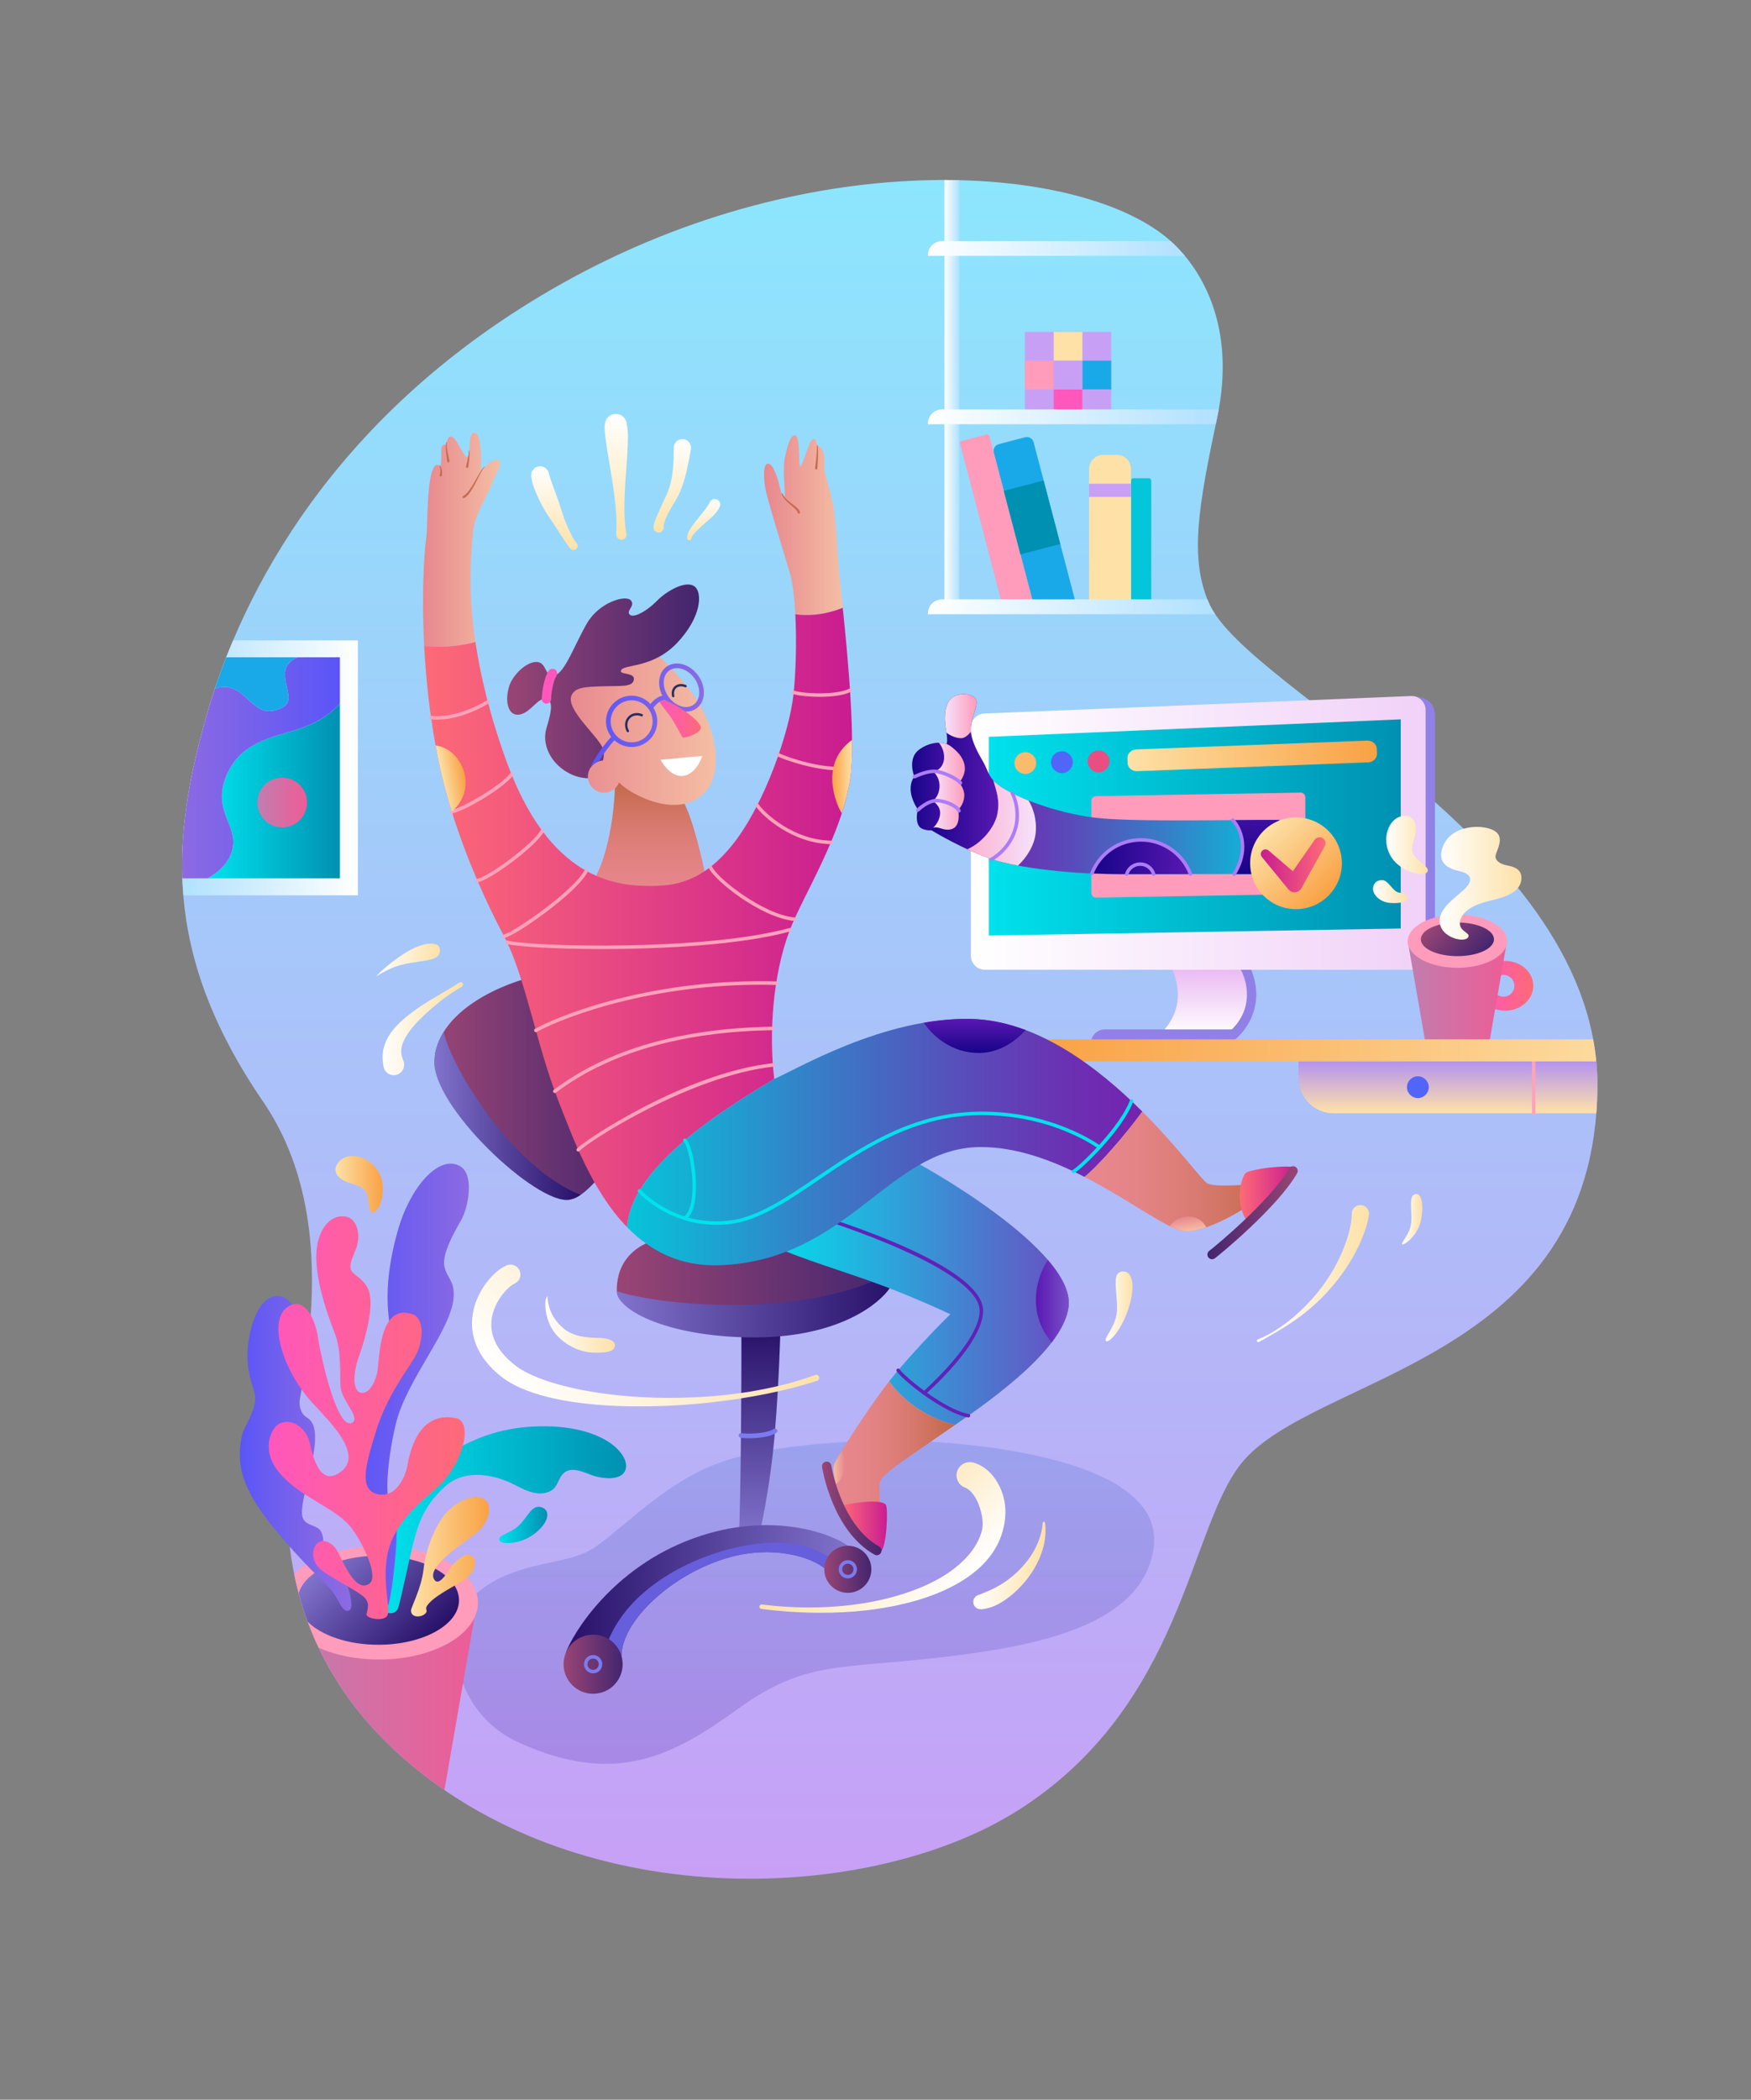 <svg width="584" height="700" viewBox="0 0 584 700" fill="none" xmlns="http://www.w3.org/2000/svg">
<rect x="0" y="0" width="584" height="700" fill="#808080" stroke="none"/>
<path d="M390.444 80.37C401.221 90.06 412.222 109.407 406 138.962C399.778 168.518 396.618 185.747 403.148 200.926C415.917 230.611 533.463 281.557 532.778 362.444C532 454.222 438.278 458.111 414.167 487.667C396.406 509.438 394.722 568.556 339.5 603.556C291.381 634.053 195.687 638.957 135.333 586.833C92.555 549.889 94.63 504.778 96.703 485.852C98.777 466.926 116.622 409.463 87.732 367.239C53.407 317.074 57.393 278.505 69.236 237.414C80.5 198.333 111.122 137.229 187.703 94.37C272.481 46.926 362.185 54.963 390.444 80.37Z" fill="url(#paint0_linear)"/>
<path d="M370.611 110.64H341.833V139.415H370.611V110.64Z" fill="#C7A0F6"/>
<path d="M119.389 213.5H77.737C74.114 222.063 71.338 230.122 69.237 237.414C63.358 257.812 59.417 277.59 61.136 298.472H119.389V213.5Z" fill="url(#paint1_linear)"/>
<path d="M361.006 110.64H351.439V120.206H361.006V110.64Z" fill="#FDE1A7"/>
<path d="M361.006 129.849H351.439V139.416H361.006V129.849Z" fill="#FF57BC"/>
<path d="M351.401 120.244H341.833V129.811H351.401V120.244Z" fill="#FF9BBB"/>
<path d="M370.611 120.244H361.044V129.811H370.611V120.244Z" fill="#1AA9E8"/>
<path d="M383.963 201.833V160.222C383.963 159.793 383.616 159.444 383.185 159.444H378C377.57 159.444 377.222 159.793 377.222 160.222V201.833H383.963Z" fill="#05C5DA"/>
<path d="M377.222 201.833V156.333C377.222 153.757 375.132 151.667 372.556 151.667H367.889C365.312 151.667 363.222 153.757 363.222 156.333V201.833H377.222Z" fill="#FDE1A7"/>
<path d="M377.222 161.259H363.222V165.667H377.222V161.259Z" fill="#C7A0F6"/>
<path d="M344.655 201.315H358.86L344.737 147.441C344.41 146.194 343.135 145.448 341.888 145.775L333.111 148.076C331.864 148.402 331.119 149.678 331.445 150.925L344.655 201.315Z" fill="#1AA9E8"/>
<path d="M344.655 201.315L329.999 145.408C329.889 144.993 329.464 144.744 329.049 144.853L320.773 147.023C320.357 147.132 320.108 147.558 320.217 147.973L334.201 201.315H344.655V201.315Z" fill="#FF9BBB"/>
<path d="M348.07 160.162L334.779 163.646L340.335 184.837L353.626 181.352L348.07 160.162Z" fill="#0090B2"/>
<path d="M100.722 242.667C92.944 245.427 81.472 246.556 76.222 257.056C70.612 268.276 77.389 273.486 77.778 280C78.118 285.704 74.057 290.231 69.207 292.833H113.361V234.578C110.796 237.341 107.129 240.393 100.722 242.667Z" fill="url(#paint2_linear)"/>
<path opacity="0.3" d="M305.408 480.408C327.17 481.218 389.083 486.889 384.741 516.185C380.945 541.795 346.565 548.699 314.222 552.482C279.692 556.521 268.528 553.583 246.297 569.593C224.933 584.978 205.722 595.778 173.185 581C148.877 569.959 149.76 541.562 154.194 536.083C166.574 520.787 184.21 522.407 194.963 517.741C203.778 513.917 218.869 495.823 238.519 488.186C258.169 480.548 292.516 479.928 305.408 480.408Z" fill="url(#paint3_linear)"/>
<path d="M319.926 202.028V60.069C318.301 60.03 316.657 60.013 315 60.011V202.028H319.926Z" fill="url(#paint4_linear)"/>
<path d="M94.403 235.764C100.042 232.75 89.736 223.028 99.361 219.139H75.444C74.027 222.767 72.76 226.291 71.634 229.683C72.396 229.355 73.204 229.123 74.083 229.056C82.931 228.375 84.355 241.134 94.403 235.764Z" fill="#1AA9E8"/>
<path d="M309.491 85.037V85.296H395.17C393.627 83.445 392.034 81.799 390.444 80.37H314.158C311.581 80.37 309.491 82.46 309.491 85.037Z" fill="url(#paint5_linear)"/>
<path d="M309.491 141.167V141.426H405.483C405.653 140.614 405.825 139.795 406 138.963C406.175 138.133 406.331 137.314 406.479 136.5H314.158C311.581 136.5 309.491 138.59 309.491 141.167Z" fill="url(#paint6_linear)"/>
<path d="M309.491 204.491V204.75H405.288C404.409 203.439 403.68 202.162 403.148 200.926C402.991 200.56 402.844 200.192 402.698 199.823H314.158C311.581 199.824 309.491 201.914 309.491 204.491Z" fill="url(#paint7_linear)"/>
<path d="M77.778 280C77.389 273.486 70.612 268.276 76.222 257.056C81.472 246.556 92.944 245.427 100.722 242.667C107.129 240.393 110.796 237.34 113.361 234.578V219.139H99.361C89.736 223.028 100.042 232.75 94.403 235.764C84.355 241.134 82.93 228.375 74.083 229.056C73.203 229.123 72.395 229.355 71.634 229.683C70.752 232.342 69.955 234.923 69.237 237.413C63.89 255.967 60.145 274.007 60.805 292.833H69.207C74.057 290.231 78.118 285.704 77.778 280Z" fill="url(#paint8_linear)"/>
<path d="M94.111 275.852C98.693 275.852 102.408 272.138 102.408 267.556C102.408 262.974 98.693 259.259 94.111 259.259C89.529 259.259 85.814 262.974 85.814 267.556C85.814 272.138 89.529 275.852 94.111 275.852Z" fill="url(#paint9_linear)"/>
<path d="M100.138 533.086C105.105 550.441 115.301 569.532 135.333 586.833C139.473 590.408 143.782 593.705 148.227 596.753L159.319 533.087H100.138V533.086Z" fill="url(#paint10_linear)"/>
<path d="M159.393 534.354C159.393 523.911 144.622 515.449 126.401 515.449C114.372 515.449 103.85 519.137 98.086 524.648C99.666 532.484 102.234 540.832 106.264 549.326C111.837 551.79 118.817 553.259 126.401 553.259C144.622 553.26 159.393 544.799 159.393 534.354Z" fill="#FF9BBB"/>
<path d="M153.092 533.492C153.092 525.291 141.048 518.648 126.195 518.648C112.761 518.648 101.628 524.081 99.621 531.185C100.448 534.284 101.441 537.443 102.621 540.642C107.198 545.228 116.037 548.334 126.195 548.334C141.048 548.334 153.092 541.692 153.092 533.492Z" fill="url(#paint11_linear)"/>
<path d="M112.215 388.575C111.208 390.735 112.709 392.858 115.539 394.017C118.754 395.333 121.2 395.111 122.292 398.01C123.384 400.91 122.6 404.242 124.523 404.221C126.447 404.201 129.651 396.266 126.1 390.453C122.519 384.589 114.515 383.64 112.215 388.575Z" fill="url(#paint12_linear)"/>
<path d="M130.667 504.486C132.222 500.208 148.069 477.847 175.875 475.708C200.993 473.776 210.915 485.301 208.444 490.389C206.792 493.792 200.861 492.82 198.431 492.139C196 491.458 191.735 489.021 188.903 490.486C186.083 491.945 186.419 495.678 183.556 497.097C178.421 499.642 173.136 495.39 168.778 493.695C163.528 491.653 154.681 489.806 148.361 495.639C140.625 502.781 139.007 508.955 136.586 519.798C134.166 530.64 133.022 536.003 132.514 536.667C131.882 537.494 130.861 538.417 128.139 537.347C125.417 536.278 128.917 522.375 128.625 516.736C128.333 511.097 130.667 504.486 130.667 504.486Z" fill="url(#paint13_linear)"/>
<path d="M137.083 536.861C137.107 535.864 140.583 529.343 141.264 523.153C142.151 515.086 146.176 506.585 149.819 503.32C154.194 499.399 159.835 497.51 162.264 500.5C164.37 503.093 162.297 507.825 159.833 510.222C156.68 513.291 142.222 521.767 144.731 526.427C146.092 528.954 148.576 525.219 149.722 523.445C151.731 520.334 155.121 517.278 157.241 518.649C159.444 520.075 158.732 524.482 153.935 527.269C149.241 529.997 145.066 532.254 143.047 534.529C141.137 536.68 142.982 536.602 141.944 537.834C140.751 539.252 137.019 539.519 137.083 536.861Z" fill="url(#paint14_linear)"/>
<path d="M116.667 536.764C117.94 536.007 116.764 529.181 114.333 525.778C111.903 522.375 107.333 520.722 107.333 518.292C107.333 515.861 108.537 513.718 107.139 510.708C105.875 507.986 100.917 509.056 100.722 504.681C100.528 500.306 102.752 494.912 104.452 485.389C105.972 476.875 104.588 473.941 102.375 472.597C99.653 470.945 99.069 466.958 101.111 461.32C102.533 457.394 101.726 432.684 93.042 432.056C85.653 431.521 82.608 444.684 82.542 451.403C82.444 461.271 86.252 463.726 84.778 468.806C83.028 474.833 80.63 475.676 80.111 482.32C79.684 487.794 79.722 495.25 91.194 509.25C102.051 522.499 109.199 528.187 111.125 530.931C113.491 534.301 114.431 538.093 116.667 536.764Z" fill="url(#paint15_linear)"/>
<path d="M126.194 536.278C126.194 531.417 128.333 515.667 123.861 507.306C119.389 498.945 116.861 490.389 119 481.056C121.139 471.722 131.639 453.736 130.861 447.514C130.083 441.292 126.875 430.792 132.611 410.472C136.955 395.086 146.813 384.64 153.611 388.889C158.278 391.806 156.139 402.695 153.806 406.778C151.472 410.861 147.418 417.987 148.195 422.07C148.973 426.153 151.533 426.597 151.316 432.141C150.89 443.042 135.626 459.764 132.029 474.639C129.043 486.982 127.945 501.861 131.056 502.445C134.167 503.028 130.846 532.31 129.395 535.315C127.944 538.32 126.194 536.278 126.194 536.278Z" fill="url(#paint16_linear)"/>
<path d="M116.797 406.131C119.713 408.074 120.038 412.741 118.871 415.982C117.704 419.223 116.63 420.718 116.926 422.853C117.251 425.185 121.723 425.963 123.149 430.76C124.574 435.556 122.241 445.148 119.779 452.019C117.316 458.89 117.964 463.945 120.426 464.334C122.889 464.723 125.093 461.352 125.871 457.204C126.649 453.056 126.277 434.785 137.279 438.019C141.686 439.315 141.362 446.768 138.575 452.019C136.426 456.067 129.177 464.917 125.483 476.908C122.065 488 119.376 496.802 126.131 498.167C131.899 499.333 135.075 492.852 135.853 488.704C136.631 484.556 139.273 470.287 152.056 472.76C158.084 473.926 154.32 488.563 145.445 496.223C139.394 501.446 131.709 507.95 129.501 516.963C127.103 526.75 130.538 536.797 129.112 538.741C127.686 540.685 122.112 539.52 122.242 538.223C122.372 536.926 123.797 534.333 121.075 532.13C118.353 529.926 112.022 526.878 107.723 523.834C103.424 520.79 103.834 516.056 106.038 514.371C108.241 512.685 110.786 514.807 111.741 515.926C113.621 518.13 117.963 531.515 123.149 527.982C126.449 525.733 121.163 514.72 117.445 509.704C111.871 502.185 99.362 499.333 92.297 489.871C87.317 483.201 90.243 475.72 93.594 474.445C98.196 472.694 102.414 476.863 103.333 481.073C104.564 486.71 107.048 495.67 113.686 490.649C121.399 484.815 109.787 473.828 104.094 467.576C93.529 455.973 88.474 437.76 97.613 434.909C101.681 433.64 105.066 439.315 106.038 445.798C107.154 453.237 112.625 477.042 117.446 474.316C120.427 472.63 113.816 466.928 113.557 462.131C113.298 457.335 113.946 450.464 111.613 444.372C109.279 438.279 103.152 422.156 106.427 412.613C109.408 403.926 115.498 405.266 116.797 406.131Z" fill="url(#paint17_linear)"/>
<path d="M181.077 502.688C183.751 503.952 182.827 507.987 177.931 511.569C173.3 514.958 166.658 515.091 166.493 513.312C166.33 511.531 170.058 511.424 173.105 508.521C176.151 505.617 177.517 501.005 181.077 502.688Z" fill="url(#paint18_linear)"/>
<path d="M471.319 232.18L467.703 232.192V323.296H473.926C476.502 323.296 478.592 321.207 478.592 318.629V238.486C478.592 235.278 476.583 232.18 471.319 232.18Z" fill="#9180E6"/>
<path d="M411.055 345.139C421.75 335.612 416.111 323.297 414.555 321.611H389.958C391.513 323.297 397.152 335.612 386.458 345.139H411.055Z" fill="url(#paint19_linear)"/>
<path d="M412.012 346.534L410.02 343.978C413.676 340.721 415.64 336.815 415.857 332.367C416.102 327.344 413.999 323.303 413.411 322.667L415.697 320.557C416.973 321.938 419.24 326.865 418.963 332.519C418.709 337.756 416.255 342.756 412.012 346.534Z" fill="#9180E6"/>
<path d="M411.995 346.512C411.995 346.512 411.395 344.069 410.835 343.188H368.506C365.93 343.188 363.84 345.278 363.84 347.855V348.114H411.995V346.512Z" fill="#9180E6"/>
<path d="M323.815 318.63C323.815 321.208 325.904 323.297 328.481 323.297H470.815C473.391 323.297 475.481 321.208 475.481 318.63V236.704C475.481 234.127 473.391 232.037 470.815 232.037L328.481 237.87C325.904 237.87 323.815 239.96 323.815 242.537V318.63Z" fill="url(#paint20_linear)"/>
<path d="M329.778 311.889L467.185 309.556V239.815L329.778 245.648V311.889Z" fill="url(#paint21_linear)"/>
<path d="M459.247 251.292C459.303 252.818 457.956 254.106 456.24 254.169L379.3 257.098C377.584 257.162 376.146 255.975 376.09 254.449L376.026 252.722C375.97 251.196 377.316 249.907 379.034 249.843L455.972 246.914C457.69 246.851 459.127 248.037 459.183 249.563L459.247 251.292Z" fill="url(#paint22_linear)"/>
<path d="M435.361 296.528C435.361 297.386 434.664 298.083 433.806 298.083L365.556 299.25C364.697 299.25 364 298.553 364 297.694V266.972C364 266.114 364.697 265.417 365.556 265.417L433.806 264.25C434.664 264.25 435.361 264.947 435.361 265.806V296.528Z" fill="#FF9BBB"/>
<path d="M341.969 258.019C343.974 258.019 345.599 256.393 345.599 254.389C345.599 252.384 343.974 250.759 341.969 250.759C339.965 250.759 338.34 252.384 338.34 254.389C338.34 256.393 339.965 258.019 341.969 258.019Z" fill="#FBBB6C"/>
<path d="M354.177 257.746C356.182 257.746 357.807 256.121 357.807 254.116C357.807 252.112 356.182 250.487 354.177 250.487C352.173 250.487 350.548 252.112 350.548 254.116C350.548 256.121 352.173 257.746 354.177 257.746Z" fill="#5265F9"/>
<path d="M366.385 257.474C368.39 257.474 370.015 255.849 370.015 253.844C370.015 251.84 368.39 250.214 366.385 250.214C364.381 250.214 362.756 251.84 362.756 253.844C362.756 255.849 364.381 257.474 366.385 257.474Z" fill="#EA4D81"/>
<path d="M426.673 273.352C415.917 273.194 378 274.166 365.167 272.611C352.333 271.055 337.572 265.567 332.306 261.139C331.914 260.81 331.586 260.494 331.299 260.184C332.241 263.537 333.569 266.583 332.63 271.444C331.882 275.312 327.985 280.823 322.654 283.138C324.938 284.194 327.364 285.223 329.778 286.092C339.5 289.592 358.951 291.407 371.908 291.407C384.865 291.407 426.871 291.407 426.871 291.407L426.673 273.352Z" fill="url(#paint23_linear)"/>
<path d="M426.673 273.352C423.461 273.305 417.818 273.358 411.154 273.416C412.806 274.847 417.375 282.106 411.639 291.408C420.341 291.408 426.871 291.408 426.871 291.408L426.673 273.352Z" fill="url(#paint24_linear)"/>
<path d="M332.63 271.444C333.569 266.583 332.241 263.537 331.299 260.184C329.495 258.233 329.444 256.495 327.347 252.972C325.155 249.288 324.004 246.075 323.815 244.028C323.426 239.814 326.008 236.416 325.684 233.693C325.375 231.099 318.594 230.097 316.361 233.917C314.352 237.352 315.379 242.487 315.681 244.319C316.102 246.88 315.778 247.917 315.778 247.917C315.778 247.917 309.361 255.986 309.069 262.5C308.778 269.014 310.139 276.5 310.139 276.5C310.139 276.5 315.742 279.942 322.654 283.138C327.985 280.824 331.882 275.312 332.63 271.444Z" fill="url(#paint25_linear)"/>
<path d="M397.066 291.408C394.551 284.742 388.116 280 380.57 280C373.128 280 366.767 284.614 364.181 291.134C367.558 291.315 370.793 291.408 373.7 291.408C378.607 291.408 387.684 291.408 397.066 291.408Z" fill="url(#paint26_linear)"/>
<path d="M397.066 291.991C396.831 291.991 396.609 291.847 396.52 291.614C394.031 285.017 387.621 280.583 380.57 280.583C373.537 280.583 367.317 284.809 364.723 291.349C364.604 291.649 364.267 291.794 363.966 291.677C363.666 291.558 363.52 291.219 363.638 290.919C366.41 283.932 373.056 279.417 380.57 279.417C388.103 279.417 394.952 284.152 397.612 291.201C397.726 291.502 397.574 291.839 397.272 291.953C397.204 291.978 397.135 291.991 397.066 291.991Z" fill="#AD7CF7"/>
<path d="M384.781 291.991C384.53 291.991 384.299 291.829 384.222 291.577C383.692 289.831 382.11 288.658 380.284 288.658C378.459 288.658 376.877 289.831 376.346 291.577C376.252 291.885 375.924 292.058 375.618 291.966C375.31 291.872 375.136 291.546 375.23 291.238C375.91 288.997 377.941 287.491 380.284 287.491C382.626 287.491 384.657 288.997 385.338 291.238C385.431 291.546 385.257 291.872 384.949 291.966C384.893 291.982 384.837 291.991 384.781 291.991Z" fill="#AD7CF7"/>
<path d="M304.986 258.952C304.597 258.174 302.798 252.73 306.493 249.958C310.002 247.327 314.478 246.913 316.945 248.694C318.814 250.045 321.737 252.576 321.806 256.181C321.855 258.708 319.91 260.944 319.91 260.944C319.91 260.944 321.709 262.889 321.612 265.319C321.495 268.235 319.57 269.986 319.57 269.986C319.57 269.986 320.591 275.188 317.674 276.306C315.313 277.21 313.542 275.77 311.986 275.819C310.622 275.862 310.697 276.835 310.697 276.835C310.697 276.835 307.457 277.021 306.444 275.333C305.132 273.145 306.153 269.889 306.153 269.889C306.153 269.889 303.83 266.679 303.722 263.278C303.625 260.216 304.986 258.952 304.986 258.952Z" fill="url(#paint27_linear)"/>
<path d="M317.674 276.305C320.591 275.187 319.57 269.986 319.57 269.986C319.57 269.986 321.495 268.235 321.612 265.319C321.709 262.889 319.91 260.944 319.91 260.944C319.91 260.944 321.855 258.708 321.806 256.18C321.737 252.575 318.814 250.045 316.945 248.694C315.947 247.973 314.617 247.618 313.157 247.618C314.225 248.894 315.292 251.37 314.758 253.701C314.031 256.873 311.306 257.284 311.306 257.284C311.306 257.284 313.542 259.097 313.348 262.403C313.154 265.708 311.111 267.037 311.111 267.037C311.111 267.037 313.834 268.625 313.542 271.444C313.251 274.264 311.194 276.005 311.194 276.005V276.006C311.381 275.904 311.634 275.829 311.987 275.819C313.542 275.771 315.313 277.21 317.674 276.305Z" fill="url(#paint28_linear)"/>
<path d="M323.812 243.978C323.448 239.788 326.006 236.405 325.684 233.694C325.375 231.1 318.594 230.098 316.361 233.917C314.368 237.326 315.362 242.401 315.672 244.272C316.93 245.244 318.788 246.054 320.509 246.103C321.795 246.139 323.028 244.942 323.812 243.978Z" fill="url(#paint29_linear)"/>
<path d="M345.416 277.738C345.907 273.182 344.431 268.999 343.016 266.866C338.348 265.014 334.5 262.984 332.305 261.139C331.913 260.81 331.585 260.494 331.298 260.184C332.24 263.537 333.569 266.583 332.629 271.444C331.882 275.312 327.984 280.823 322.653 283.138C324.937 284.194 327.363 285.223 329.777 286.092C332.417 287.043 335.776 287.867 339.524 288.566C340.525 287.651 344.801 283.431 345.416 277.738Z" fill="url(#paint30_linear)"/>
<path d="M411.638 291.991C411.534 291.991 411.428 291.963 411.332 291.904C411.058 291.735 410.973 291.376 411.142 291.101C416.733 282.035 412.195 275.09 410.772 273.857C410.528 273.646 410.502 273.278 410.713 273.034C410.925 272.791 411.294 272.764 411.536 272.975C413.108 274.338 418.154 281.954 412.136 291.713C412.025 291.892 411.834 291.991 411.638 291.991Z" fill="#AD7CF7"/>
<path d="M320.347 261.601C320.179 261.601 320.013 261.528 319.898 261.389C318.572 259.784 314.188 257.995 312.242 257.765C310.482 257.56 308.193 258.12 305.23 259.482C304.937 259.616 304.591 259.489 304.456 259.196C304.321 258.903 304.449 258.557 304.742 258.422C307.905 256.967 310.399 256.373 312.378 256.607C314.601 256.869 319.258 258.784 320.796 260.646C321.001 260.895 320.966 261.262 320.717 261.468C320.61 261.557 320.479 261.601 320.347 261.601Z" fill="#AD7CF7"/>
<path d="M319.837 270.885C319.599 270.885 319.376 270.739 319.289 270.503C318.876 269.379 315.538 267.682 312.692 267.489C309.765 267.295 306.542 270.472 306.51 270.504C306.283 270.732 305.913 270.733 305.685 270.505C305.457 270.277 305.457 269.907 305.685 269.68C305.831 269.533 309.314 266.089 312.771 266.325C315.663 266.521 319.704 268.248 320.385 270.1C320.496 270.403 320.34 270.738 320.038 270.849C319.972 270.874 319.904 270.885 319.837 270.885Z" fill="#AD7CF7"/>
<path d="M330.748 287.008C330.537 287.008 330.333 286.894 330.23 286.693C330.082 286.408 330.193 286.056 330.479 285.907C330.538 285.876 336.493 282.707 338.252 275.486C339.237 271.444 338.395 267.176 337.122 264.74C336.974 264.454 337.084 264.102 337.37 263.953C337.656 263.804 338.007 263.915 338.157 264.2C339.429 266.637 340.515 271.128 339.386 275.763C337.497 283.515 331.278 286.808 331.014 286.944C330.929 286.987 330.837 287.008 330.748 287.008Z" fill="#AD7CF7"/>
<path d="M432.25 303.102C440.698 303.102 447.546 296.253 447.546 287.806C447.546 279.358 440.698 272.51 432.25 272.51C423.802 272.51 416.954 279.358 416.954 287.806C416.954 296.253 423.802 303.102 432.25 303.102Z" fill="url(#paint31_linear)"/>
<path d="M441.249 279.487C440.353 278.864 439.122 279.085 438.498 279.981L431.2 290.471L423.106 283.534C422.542 283.05 421.696 283.025 421.101 283.511C420.433 284.057 420.334 285.041 420.88 285.709L429.736 296.536C429.94 296.783 430.197 297.005 430.495 297.169C431.759 297.869 433.352 297.411 434.052 296.147L434.1 296.061L441.85 282.067C442.33 281.193 442.087 280.071 441.249 279.487Z" fill="url(#paint32_linear)"/>
<path d="M501.991 320.358C496.801 320.358 492.593 324.071 492.593 328.655C492.593 333.238 496.801 336.951 501.991 336.951C507.181 336.951 511.389 333.238 511.389 328.655C511.389 324.071 507.181 320.358 501.991 320.358ZM501.456 332.285C499.452 332.285 497.826 330.66 497.826 328.655C497.826 326.65 499.452 325.025 501.456 325.025C503.46 325.025 505.086 326.65 505.086 328.655C505.086 330.66 503.461 332.285 501.456 332.285Z" fill="url(#paint33_linear)"/>
<path d="M496.774 347.278H475.352L469.519 313.794H502.607L496.774 347.278Z" fill="url(#paint34_linear)"/>
<path d="M486.082 322.648C495.229 322.648 502.644 318.684 502.644 313.794C502.644 308.904 495.229 304.939 486.082 304.939C476.934 304.939 469.519 308.904 469.519 313.794C469.519 318.684 476.934 322.648 486.082 322.648Z" fill="#FF9BBB"/>
<path d="M486.082 318.759C492.818 318.759 498.279 316.249 498.279 313.153C498.279 310.057 492.818 307.547 486.082 307.547C479.345 307.547 473.884 310.057 473.884 313.153C473.884 316.249 479.345 318.759 486.082 318.759Z" fill="url(#paint35_linear)"/>
<path d="M489.806 311.954C489.838 310.787 486.176 310.204 487.019 306.898C487.862 303.592 491.685 301.518 497.195 300.222C501.679 299.168 507.259 297.562 507.435 292.898C507.565 289.463 504.454 288.879 502.51 288.49C500.565 288.101 498.297 286.935 498.88 284.926C499.463 282.917 501.675 279.278 498.759 277.205C495.066 274.58 484.361 274.815 481.38 281.879C478.399 288.944 485.398 290.046 486.824 290.435C488.251 290.824 491.32 291.644 490.001 294.454C488.51 297.629 480.262 301.454 480.149 306.833C480.019 312.958 489.729 314.796 489.806 311.954Z" fill="url(#paint36_linear)"/>
<path d="M469.26 272.028C471.626 272.32 472.63 274.717 472.112 277.731C471.523 281.155 470.038 283.111 471.917 285.574C473.797 288.036 477.038 289.138 476.001 290.759C474.963 292.38 466.538 290.889 463.491 284.796C460.418 278.651 463.857 271.362 469.26 272.028Z" fill="url(#paint37_linear)"/>
<path d="M461.822 293.611C463.451 294.413 464.763 297.208 466.489 297.549C467.696 297.787 469.384 297.938 469.357 299.348C469.333 300.588 467.169 301.293 463.597 301.025C460.136 300.766 457.04 297.829 458.176 295.094C458.954 293.222 461.109 293.26 461.822 293.611Z" fill="url(#paint38_linear)"/>
<path d="M531.967 350.259H433.093V359.462C433.093 365.906 438.317 371.129 444.76 371.129H532.407C532.623 368.323 532.752 365.433 532.778 362.444C532.813 358.304 532.523 354.245 531.967 350.259Z" fill="url(#paint39_linear)"/>
<path d="M472.889 366.074C474.894 366.074 476.519 364.449 476.519 362.444C476.519 360.44 474.894 358.814 472.889 358.814C470.884 358.814 469.259 360.44 469.259 362.444C469.259 364.449 470.884 366.074 472.889 366.074Z" fill="#5265F9"/>
<path d="M511.519 371.713C511.197 371.713 510.935 371.452 510.935 371.13V353.85C510.935 353.528 511.197 353.267 511.519 353.267C511.841 353.267 512.102 353.528 512.102 353.85V371.13C512.102 371.452 511.841 371.713 511.519 371.713Z" fill="#FFA2BA"/>
<path d="M344.005 346.5V353.851H532.387C532.151 351.371 531.806 348.921 531.358 346.5H344.005Z" fill="url(#paint40_linear)"/>
<path d="M247.236 442.458C247.408 450.334 247.074 503.999 246.426 511.648C248.898 514.739 253.296 511.389 253.296 511.389C253.296 511.389 256.86 496.805 258.481 477.037C259.884 459.934 260.296 442.944 260.296 442.944L247.236 442.458Z" fill="url(#paint41_linear)"/>
<path d="M249.758 479.494C248.424 479.494 247.364 479.404 246.915 479.278C246.502 479.162 246.261 478.732 246.377 478.319C246.494 477.906 246.925 477.665 247.337 477.781C248.504 478.112 255.585 478.074 258.043 476.395C258.399 476.155 258.883 476.245 259.124 476.6C259.367 476.954 259.275 477.438 258.921 477.681C256.885 479.068 252.668 479.494 249.758 479.494Z" fill="#7B7BEF"/>
<path d="M180.444 325.111C173.032 326.116 148.08 334.336 145.08 351.447C144.984 351.993 145.95 353.351 146.125 353.889C152.153 372.458 179.375 397.444 189.778 399.194C190.237 399.272 190.89 399.758 191.35 399.579C198.521 396.803 205.987 383.03 212.139 378.583C214.813 376.651 180.444 325.111 180.444 325.111Z" fill="url(#paint42_linear)"/>
<path d="M147.96 344.059C146.281 346.767 145.155 349.778 144.861 353.111C143.5 368.538 179.2 401.905 189.972 399.972C191.188 399.754 192.415 399.175 193.646 398.341C171.379 389.637 151.166 357.149 147.96 344.059Z" fill="url(#paint43_linear)"/>
<path d="M245.194 412.611C252.194 412.597 287.602 413.251 293.611 416.889C298.537 419.871 299.602 424.816 296.665 429.483C293.728 434.149 279.806 442.847 251.806 443.042C223.806 443.236 205.917 437.305 205.722 430.5C205.528 423.694 208.693 413.516 225.944 411.833C236.574 410.796 241.306 412.619 245.194 412.611Z" fill="url(#paint44_linear)"/>
<path d="M252.389 445.861C280.389 445.667 293.727 434.149 296.665 429.483C297.953 427.436 298.471 425.335 298.231 423.37C290.688 428.629 273.933 433.992 251.612 434.908C229.688 435.807 211.38 432.504 205.722 430.437C205.722 430.457 205.722 430.48 205.723 430.5C205.917 437.306 224.389 446.056 252.389 445.861Z" fill="url(#paint45_linear)"/>
<path d="M188.694 551.089C190.815 544.963 204.069 522.667 231.389 512.815C257.151 503.526 277.493 511.352 282.765 515.324C288.037 519.297 279.362 526.395 274.935 522.816C270.181 518.973 257.736 515.181 243.353 519.165C224.454 524.4 207.376 540.167 207.264 552.024C194.056 560.13 188.694 551.089 188.694 551.089Z" fill="url(#paint46_linear)"/>
<path d="M243.159 516.465C226.518 520.813 204.125 532.915 200.65 554.946C202.59 554.458 204.789 553.541 207.263 552.023C207.375 540.167 224.453 524.399 243.353 519.164C257.736 515.181 270.181 518.972 274.934 522.815C276.652 524.204 279.008 523.981 280.943 522.961C272.654 514.113 259.3 512.248 243.159 516.465Z" fill="#665EDB"/>
<path d="M197.815 564.667C203.256 564.667 207.667 560.256 207.667 554.815C207.667 549.373 203.256 544.962 197.815 544.962C192.373 544.962 187.962 549.373 187.962 554.815C187.962 560.256 192.373 564.667 197.815 564.667Z" fill="url(#paint47_linear)"/>
<path d="M282.765 531.019C287.099 531.019 290.613 527.506 290.613 523.171C290.613 518.837 287.099 515.324 282.765 515.324C278.431 515.324 274.917 518.837 274.917 523.171C274.917 527.506 278.431 531.019 282.765 531.019Z" fill="url(#paint48_linear)"/>
<path d="M197.815 557.861C196.135 557.861 194.768 556.495 194.768 554.815C194.768 553.135 196.135 551.768 197.815 551.768C199.495 551.768 200.861 553.135 200.861 554.815C200.861 556.495 199.495 557.861 197.815 557.861ZM197.815 552.935C196.778 552.935 195.935 553.778 195.935 554.815C195.935 555.851 196.778 556.694 197.815 556.694C198.851 556.694 199.694 555.851 199.694 554.815C199.694 553.778 198.851 552.935 197.815 552.935Z" fill="#7B7BEF"/>
<path d="M282.765 526.218C281.085 526.218 279.718 524.851 279.718 523.171C279.718 521.491 281.085 520.125 282.765 520.125C284.445 520.125 285.812 521.491 285.812 523.171C285.812 524.851 284.445 526.218 282.765 526.218ZM282.765 521.291C281.728 521.291 280.885 522.135 280.885 523.171C280.885 524.208 281.728 525.051 282.765 525.051C283.802 525.051 284.645 524.208 284.645 523.171C284.645 522.135 283.802 521.291 282.765 521.291Z" fill="#7B7BEF"/>
<path d="M205.029 259.551C205.398 264.51 204.037 285.185 196.842 295.296C199.393 301.049 213.126 301.53 217.778 301.13C228.342 300.222 235.797 294.389 235.797 294.389C235.797 294.389 231.778 273.13 227.241 266C223.732 264.884 219.01 264.38 214.602 262.953C210.194 261.527 205.029 259.551 205.029 259.551Z" fill="url(#paint49_linear)"/>
<path d="M233.463 235.148C227.883 225.764 219.62 218.782 218.297 217.389C218.297 217.389 194.283 212.846 187.704 231.13C183.88 241.76 195.352 253.555 195.352 253.555C195.352 253.555 196.401 253.954 197.997 254.787C196.829 255.774 196.086 257.247 196.086 258.896C196.086 261.867 198.495 264.275 201.466 264.275C203.74 264.275 205.679 262.864 206.467 260.871C206.558 260.96 206.65 261.042 206.74 261.132C210.648 265.028 225.591 272.91 234.389 264.835C242.019 257.833 238.262 243.219 233.463 235.148Z" fill="url(#paint50_linear)"/>
<path d="M231.519 195.416C228.601 193.47 222.38 196.972 219.074 200.342C215.769 203.712 211.231 206.24 210 204.879C208.769 203.518 211.921 202.09 210.453 200.212C208.833 198.138 199.889 200.731 195.806 207.731C191.722 214.731 188.482 224.129 185.047 225.166C181.611 226.204 182.583 220.824 179.019 220.694C175.454 220.564 170.917 225.166 169.815 228.796C168.178 234.191 169.751 238.065 172.279 238.26C176.829 238.61 179.473 231.584 182.649 233.204C184.819 234.311 183.362 238.972 182.195 242.991C181.029 247.01 182.52 252.389 187.186 256.083C190.677 258.847 194.016 259.424 196.116 259.453C196.097 259.27 196.087 259.083 196.087 258.895C196.087 256.041 198.31 253.713 201.119 253.532C201.459 252.169 201.54 250.741 201.056 249.471C199.501 245.388 188.573 236.477 190.621 231.841C191.852 229.055 195.158 228.989 201.121 228.795C207.084 228.6 210.753 229.109 211.362 226.786C212.075 224.064 206.721 225.061 207.084 223.61C207.667 221.277 217.495 223.133 225.881 214.277C233.981 205.722 234.435 197.361 231.519 195.416Z" fill="url(#paint51_linear)"/>
<path d="M220.306 253.296C220.306 253.296 224.324 252.972 226.528 252.713C228.731 252.454 234.241 252.065 234.241 252.065C234.241 252.065 232.297 258.158 227.824 258.676C223.352 259.195 220.306 253.296 220.306 253.296Z" fill="white"/>
<path d="M209.407 244.11C209.271 244.11 209.14 244.039 209.068 243.912C208.096 242.185 208.315 240.153 209.611 238.855C210.776 237.69 212.58 237.388 214.208 238.086C214.405 238.171 214.497 238.4 214.412 238.596C214.328 238.794 214.097 238.886 213.902 238.801C212.568 238.229 211.1 238.467 210.161 239.405C209.113 240.453 208.947 242.111 209.746 243.531C209.851 243.718 209.785 243.955 209.598 244.06C209.537 244.095 209.472 244.11 209.407 244.11Z" fill="#212F66"/>
<path d="M224.537 232.457C224.363 232.457 224.205 232.34 224.161 232.163C223.839 230.887 224.109 229.7 224.901 228.908C225.832 227.977 227.33 227.776 228.808 228.386C229.007 228.467 229.101 228.695 229.02 228.894C228.938 229.093 228.712 229.186 228.512 229.105C227.329 228.618 226.156 228.754 225.45 229.459C224.856 230.053 224.661 230.97 224.915 231.974C224.967 232.183 224.841 232.394 224.632 232.447C224.601 232.454 224.569 232.457 224.537 232.457Z" fill="#212F66"/>
<path d="M208.898 140.676C209.06 141.293 209.123 141.692 209.188 142.119C209.253 142.536 209.29 142.937 209.328 143.334C209.393 144.128 209.425 144.907 209.426 145.685C209.424 147.241 209.356 148.786 209.284 150.328C209.133 153.412 208.844 156.49 208.648 159.561C208.398 162.635 208.279 165.7 208.245 168.76C208.233 169.525 208.238 170.29 208.264 171.053C208.274 171.816 208.315 172.579 208.36 173.341C208.403 174.102 208.472 174.864 208.555 175.621C208.641 176.363 208.741 177.168 208.903 177.821C209.131 178.736 208.574 179.663 207.658 179.891C206.743 180.119 205.815 179.562 205.587 178.645C205.547 178.485 205.532 178.324 205.538 178.167L205.539 178.14C205.577 177.269 205.612 176.548 205.619 175.764C205.627 174.994 205.626 174.228 205.6 173.464C205.577 172.699 205.551 171.935 205.495 171.172C205.455 170.409 205.395 169.646 205.318 168.884C205.022 165.837 204.645 162.794 204.124 159.761L202.617 150.676C202.384 149.166 202.148 147.659 201.951 146.164C201.854 145.417 201.783 144.671 201.725 143.942C201.702 143.578 201.674 143.217 201.662 142.874C201.647 142.542 201.634 142.179 201.655 142.045L201.811 141.041C202.117 139.063 203.969 137.707 205.948 138.013C207.416 138.242 208.542 139.325 208.898 140.676Z" fill="url(#paint52_linear)"/>
<path d="M183.104 157.932C183.225 158.502 183.552 159.504 183.872 160.443L184.922 163.388C185.642 165.385 186.422 167.394 187.063 169.478L188.089 172.586C188.456 173.612 188.851 174.628 189.291 175.617C189.723 176.61 190.181 177.591 190.686 178.531C190.939 179 191.187 179.471 191.461 179.91C191.733 180.339 192.022 180.79 192.29 181.08L192.301 181.091C192.813 181.647 192.779 182.514 192.223 183.026C191.667 183.54 190.801 183.505 190.288 182.949C190.281 182.942 190.27 182.929 190.264 182.921C189.8 182.392 189.468 181.933 189.131 181.451C188.799 180.975 188.472 180.51 188.162 180.037L186.322 177.216C185.722 176.273 185.105 175.34 184.483 174.406C183.85 173.479 183.216 172.549 182.609 171.602C181.363 169.723 180.332 167.731 179.379 165.67C178.904 164.636 178.463 163.58 178.069 162.467C177.872 161.91 177.687 161.337 177.525 160.722C177.441 160.416 177.369 160.095 177.301 159.748C177.266 159.576 177.236 159.396 177.209 159.196L177.165 158.832L177.151 158.625C177.049 156.972 178.305 155.548 179.958 155.445C181.463 155.351 182.778 156.384 183.08 157.817L183.104 157.932Z" fill="url(#paint53_linear)"/>
<path d="M230.427 149.794L229.805 153.244C229.578 154.411 229.339 155.582 229.076 156.752C228.538 159.09 227.851 161.416 226.908 163.71C226.669 164.282 226.406 164.85 226.114 165.411C225.972 165.692 225.811 165.971 225.657 166.247L225.218 166.988C224.639 167.978 224.04 168.956 223.498 169.951C222.95 170.942 222.434 171.944 222.021 172.947C221.611 173.933 221.295 174.986 221.341 175.753C221.396 176.685 220.686 177.484 219.755 177.54C218.823 177.595 218.023 176.885 217.968 175.953C217.961 175.841 217.965 175.73 217.98 175.623L217.992 175.543C218.211 174.008 218.735 172.88 219.2 171.753C219.687 170.642 220.186 169.581 220.673 168.521L222.122 165.364L222.483 164.58C222.585 164.342 222.69 164.112 222.784 163.868C222.976 163.388 223.148 162.892 223.302 162.384C223.935 160.359 224.257 158.181 224.474 155.99C224.7 153.781 224.719 151.597 224.719 149.261C224.719 147.671 226.008 146.382 227.598 146.382C229.188 146.382 230.477 147.672 230.477 149.262C230.477 149.43 230.462 149.596 230.434 149.756L230.427 149.794Z" fill="url(#paint54_linear)"/>
<path d="M240.032 169.004C239.363 170.417 238.448 171.352 237.576 172.233C236.693 173.108 235.777 173.883 234.896 174.665C234.016 175.446 233.136 176.204 232.342 176.999C231.949 177.396 231.576 177.802 231.257 178.215C230.944 178.623 230.694 179.061 230.634 179.408L230.62 179.494C230.552 179.89 230.176 180.156 229.78 180.088C229.438 180.03 229.192 179.741 229.176 179.408C229.134 178.561 229.415 177.891 229.689 177.287C229.975 176.684 230.315 176.145 230.667 175.628C231.374 174.598 232.131 173.651 232.887 172.73C233.643 171.811 234.38 170.899 235.066 170.008C235.741 169.117 236.38 168.226 236.696 167.482C237.09 166.549 238.166 166.113 239.099 166.508C240.032 166.903 240.468 167.98 240.073 168.912C240.063 168.933 240.054 168.954 240.045 168.975L240.032 169.004Z" fill="url(#paint55_linear)"/>
<path d="M232.904 225.262C231.128 222.748 228.394 221.188 225.769 221.188C224.509 221.188 223.33 221.551 222.356 222.239C219.588 224.195 219.063 228.333 220.931 231.943C219.266 232.237 217.84 233.543 216.949 234.696C215.385 232.999 213.152 231.928 210.667 231.928C205.949 231.928 202.111 235.766 202.111 240.483C202.111 242.422 202.767 244.207 203.858 245.642C202.057 247.536 198.532 252.194 197.041 255.506L197.229 255.59C197.86 254.782 198.716 254.161 199.704 253.818C201.362 251.059 203.674 248.121 204.911 246.794C206.433 248.183 208.45 249.039 210.668 249.039C215.386 249.039 219.224 245.201 219.224 240.483C219.224 238.833 218.746 237.296 217.934 235.989C218.646 234.973 220.236 233.252 221.898 233.462C223.675 235.811 226.293 237.267 228.819 237.267C230.078 237.267 231.258 236.903 232.232 236.215C235.324 234.029 235.625 229.115 232.904 225.262ZM210.667 247.483C206.806 247.483 203.667 244.342 203.667 240.483C203.667 236.623 206.807 233.483 210.667 233.483C214.526 233.483 217.667 236.623 217.667 240.483C217.667 244.342 214.527 247.483 210.667 247.483ZM231.333 234.943C230.623 235.445 229.753 235.71 228.818 235.71C226.69 235.71 224.443 234.4 222.953 232.293C220.726 229.14 220.861 225.199 223.253 223.509C223.973 223 224.819 222.743 225.768 222.743C227.896 222.743 230.143 224.053 231.632 226.161C233.861 229.312 233.725 233.252 231.333 234.943Z" fill="url(#paint56_linear)"/>
<path d="M182.238 234.601C182.22 234.601 182.203 234.601 182.185 234.6C181.326 234.571 180.654 233.852 180.682 232.993C180.788 229.829 181.714 225.332 183.024 223.585C183.541 222.898 184.515 222.759 185.202 223.273C185.889 223.789 186.029 224.764 185.513 225.451C184.818 226.378 183.895 229.995 183.792 233.097C183.764 233.938 183.073 234.601 182.238 234.601Z" fill="#FF57BC"/>
<path d="M221.895 233.457C225.352 234.764 233.28 239.819 233.722 242.472C234.047 244.417 228.019 246.426 227.565 245.778C227.11 245.13 225.49 241.63 223.417 238.648C221.874 236.429 220.258 234.856 220.06 233.924C220.376 233.754 221.23 233.317 221.895 233.457Z" fill="url(#paint57_linear)"/>
<path d="M158.562 214.033C155.664 194.504 157.445 182.442 157.694 178.208C158.083 171.597 162.264 166.088 164.111 161.194C165.632 157.168 167.773 154.583 166.347 153.611C164.239 152.174 160.417 157.176 160.417 157.176C160.417 157.176 161.033 144.148 158.181 144.278C155.75 144.388 157.306 151.958 155.944 152.347C154.583 152.736 152.283 145.25 150.208 145.542C149.085 145.7 148.912 148.426 148.912 148.426C148.912 148.426 148.309 147.919 147.681 148.458C146.773 149.236 147.569 153.824 146.806 155.653C146.485 155.2 146.242 154.871 145.769 154.972C142.123 155.75 142.756 174.647 142.204 178.889C141.32 185.683 140.632 199.15 141.474 215.341C144.927 215.729 151.35 215.953 158.562 214.033Z" fill="url(#paint58_linear)"/>
<path d="M281.078 202.623C280.337 195.493 279.725 190.134 279.611 188.351C279.222 182.259 278.963 177.203 278.315 171.499C277.666 165.795 275.462 159.574 275.074 157.499C274.685 155.425 275.409 152.601 274.409 150.256C273.567 148.279 272.546 149.073 272.546 149.073C272.546 149.073 272.477 146.255 271.249 146.351C269.791 146.464 267.846 155.409 266.842 155.554C266.264 155.638 266.971 145.346 265.221 145.151C263.965 145.011 263.034 146.756 261.819 152.395C260.77 157.26 262.311 165.86 261.527 165.86C260.652 165.86 260.166 161.971 259.291 159.444C258.416 156.916 257.395 154.436 256.083 154.583C254.777 154.728 254.557 157.806 255.14 162.181C255.603 165.655 261.138 183.166 263.471 191.138C264.381 194.245 264.964 199.187 265.258 204.794C268.49 205.252 274.321 205.363 281.078 202.623Z" fill="url(#paint59_linear)"/>
<path d="M146.695 155.151C147.028 155.612 147.261 156.167 147.369 156.745C147.424 157.034 147.453 157.33 147.455 157.628C147.454 157.931 147.439 158.212 147.37 158.542C147.326 158.752 147.119 158.888 146.907 158.844C146.697 158.8 146.561 158.593 146.605 158.381C146.61 158.359 146.617 158.336 146.625 158.315L146.629 158.306C146.713 158.101 146.782 157.83 146.825 157.579C146.869 157.323 146.89 157.061 146.886 156.797C146.879 156.27 146.764 155.742 146.526 155.248C146.503 155.199 146.523 155.141 146.571 155.118C146.615 155.097 146.669 155.114 146.695 155.151Z" fill="#C66C50"/>
<path d="M149.039 147.519C148.928 148.548 149.066 149.584 149.248 150.604C149.341 151.115 149.452 151.624 149.57 152.133C149.686 152.646 149.816 153.145 149.914 153.693C149.952 153.904 149.812 154.107 149.6 154.145C149.389 154.183 149.186 154.042 149.148 153.831C149.146 153.819 149.144 153.808 149.144 153.797L149.143 153.79C149.099 153.298 149.012 152.77 148.941 152.25C148.868 151.728 148.801 151.202 148.752 150.674C148.658 149.62 148.61 148.539 148.818 147.488C148.829 147.427 148.887 147.387 148.948 147.398C149.006 147.407 149.045 147.461 149.039 147.519Z" fill="#C66C50"/>
<path d="M156.592 150.212C156.612 151.121 156.56 152.029 156.494 152.935C156.459 153.389 156.417 153.841 156.368 154.294C156.315 154.751 156.268 155.192 156.175 155.672C156.133 155.882 155.929 156.021 155.718 155.98C155.507 155.938 155.369 155.734 155.41 155.523C155.412 155.508 155.416 155.494 155.421 155.48L155.424 155.471C155.549 155.074 155.652 154.625 155.751 154.191C155.849 153.754 155.94 153.313 156.025 152.872C156.193 151.989 156.343 151.101 156.425 150.205C156.429 150.158 156.47 150.124 156.517 150.128C156.559 150.133 156.592 150.169 156.592 150.212Z" fill="#C66C50"/>
<path d="M161.573 155.776C160.886 156.493 160.448 157.431 159.972 158.318L158.596 161.039C158.126 161.943 157.638 162.843 157.067 163.708C156.482 164.556 155.867 165.434 154.856 166.014C154.67 166.122 154.432 166.057 154.325 165.87C154.218 165.684 154.282 165.446 154.469 165.339C154.475 165.335 154.483 165.331 154.489 165.328L154.504 165.321C155.3 164.929 155.966 164.137 156.556 163.351C157.147 162.548 157.674 161.686 158.185 160.813L159.696 158.168C160.221 157.3 160.701 156.381 161.463 155.66C161.495 155.63 161.545 155.632 161.576 155.664C161.605 155.695 161.604 155.743 161.576 155.773L161.573 155.776Z" fill="#C66C50"/>
<path d="M261.056 164.593C261.262 165.237 261.689 165.772 262.166 166.262C262.646 166.749 263.181 167.19 263.73 167.62C264.278 168.051 264.843 168.465 265.396 168.922C265.671 169.152 265.945 169.39 266.201 169.67C266.447 169.955 266.723 170.267 266.808 170.779C266.843 170.991 266.7 171.192 266.488 171.227C266.275 171.262 266.075 171.119 266.04 170.907C266.038 170.893 266.037 170.879 266.035 170.866V170.86C266.023 170.666 265.858 170.388 265.656 170.144C265.452 169.896 265.207 169.658 264.956 169.425C264.451 168.96 263.906 168.514 263.375 168.049C262.842 167.586 262.316 167.104 261.838 166.566C261.368 166.032 260.925 165.413 260.736 164.699L260.733 164.688C260.71 164.597 260.763 164.506 260.853 164.482C260.94 164.459 261.028 164.509 261.056 164.593Z" fill="#C66C50"/>
<path d="M272.776 148.591C272.846 149.231 272.839 149.859 272.841 150.489C272.839 151.119 272.825 151.748 272.806 152.376C272.764 153.636 272.717 154.883 272.609 156.156C272.591 156.37 272.402 156.529 272.188 156.511C271.974 156.493 271.815 156.304 271.833 156.09C271.833 156.082 271.834 156.074 271.836 156.067L271.836 156.056C272.019 154.839 272.149 153.584 272.271 152.343C272.33 151.72 272.384 151.097 272.427 150.474C272.465 149.853 272.511 149.225 272.483 148.615C272.478 148.534 272.54 148.465 272.621 148.459C272.699 148.455 272.766 148.514 272.776 148.591Z" fill="#C66C50"/>
<path d="M258.222 359.722C256.472 345.139 257.57 325.272 263.472 309.944C267.815 298.667 280.648 278.574 283.5 259.972C285.417 247.466 282.87 219.863 281.078 202.623C274.321 205.362 268.49 205.252 265.259 204.794C265.719 213.574 265.47 223.989 264.639 231.583C263.278 244.028 255.111 267.75 244.806 280.972C234.5 294.194 224.972 295.361 217 295.361C205.236 295.361 183.264 293.222 168.972 253.944C163.285 238.316 160.189 225.001 158.562 214.033C151.35 215.953 144.927 215.73 141.472 215.341C142.172 228.805 143.928 244.151 147.517 259.13C152.05 278.042 160.351 297.5 168.128 312.149C175.147 325.367 178.806 348.125 186.276 367.112C191.032 379.199 197.433 397.093 209.133 409.096C210.327 391.869 232.816 374.629 258.222 359.722Z" fill="url(#paint60_linear)"/>
<path d="M145.85 239.91C145.101 239.91 144.379 239.868 143.688 239.782C143.369 239.742 143.141 239.451 143.181 239.132C143.221 238.812 143.515 238.584 143.831 238.624C149.023 239.269 156.133 237.297 162.391 233.481C162.666 233.313 163.025 233.4 163.193 233.675C163.361 233.951 163.273 234.309 162.998 234.477C157.349 237.923 150.992 239.91 145.85 239.91Z" fill="#FFA2BA"/>
<path d="M150.687 271.183C150.406 271.183 150.159 270.979 150.112 270.694C150.061 270.376 150.276 270.076 150.594 270.024C154.081 269.457 166.74 262.173 170.158 257.851C170.357 257.599 170.725 257.557 170.977 257.756C171.23 257.956 171.273 258.323 171.073 258.575C167.449 263.158 154.501 270.571 150.782 271.176C150.749 271.181 150.718 271.183 150.687 271.183Z" fill="#FFA2BA"/>
<path d="M159.227 294.141C158.943 294.141 158.694 293.933 158.65 293.644C158.603 293.325 158.822 293.028 159.141 292.98C162.822 292.43 178.065 281.191 180.341 276.733C180.487 276.446 180.84 276.332 181.126 276.479C181.413 276.625 181.527 276.977 181.38 277.264C178.939 282.046 163.267 293.544 159.314 294.134C159.284 294.138 159.255 294.141 159.227 294.141Z" fill="#FFA2BA"/>
<path d="M168.129 312.731C167.862 312.731 167.62 312.546 167.561 312.275C167.491 311.961 167.689 311.649 168.003 311.579C171.298 310.847 191.456 297.005 194.994 290.049C195.141 289.761 195.491 289.647 195.778 289.793C196.065 289.939 196.18 290.29 196.034 290.577C192.356 297.808 171.96 311.894 168.257 312.717C168.213 312.727 168.171 312.731 168.129 312.731Z" fill="#FFA2BA"/>
<path d="M273.366 232.313C269.784 232.313 266.353 231.934 264.551 231.405C264.242 231.314 264.065 230.99 264.156 230.681C264.247 230.371 264.572 230.196 264.88 230.286C268.56 231.368 279.146 231.727 283.227 229.602C283.512 229.454 283.866 229.565 284.013 229.85C284.162 230.136 284.051 230.488 283.765 230.637C281.425 231.855 277.303 232.313 273.366 232.313Z" fill="#FFA2BA"/>
<path d="M279.572 256.813C271.919 256.813 261.951 253.477 259.39 252.186C259.102 252.041 258.986 251.69 259.131 251.403C259.275 251.115 259.628 251 259.914 251.144C262.753 252.575 274.92 256.591 282.436 255.45C282.753 255.404 283.052 255.621 283.1 255.94C283.148 256.258 282.929 256.556 282.611 256.604C281.661 256.748 280.639 256.813 279.572 256.813Z" fill="#FFA2BA"/>
<path d="M277.116 281.423C277.113 281.423 277.11 281.423 277.107 281.423C264.345 281.221 254.287 272.102 252.066 268.802C251.886 268.535 251.957 268.172 252.224 267.993C252.491 267.813 252.855 267.884 253.034 268.151C255.163 271.315 264.829 280.061 277.125 280.256C277.447 280.261 277.704 280.527 277.699 280.849C277.695 281.167 277.434 281.423 277.116 281.423Z" fill="#FFA2BA"/>
<path d="M264.948 307.032C264.929 307.032 264.91 307.032 264.892 307.03C253.797 305.967 238.075 293.419 236.367 289.279C236.244 288.981 236.385 288.64 236.683 288.517C236.982 288.394 237.322 288.537 237.445 288.834C239.037 292.692 254.497 304.862 265.002 305.869C265.323 305.9 265.558 306.185 265.527 306.505C265.499 306.807 265.245 307.032 264.948 307.032Z" fill="#FFA2BA"/>
<path d="M200.764 316.388C184.788 316.388 171.922 315.555 168.947 314.671C168.639 314.579 168.462 314.254 168.555 313.945C168.647 313.637 168.973 313.462 169.279 313.552C176.044 315.559 234.459 317.294 263.317 309.381C263.631 309.294 263.949 309.479 264.034 309.79C264.119 310.1 263.937 310.421 263.625 310.506C247.262 314.994 221.416 316.388 200.764 316.388Z" fill="#FFA2BA"/>
<path d="M178.723 344.091C178.516 344.091 178.316 343.981 178.21 343.786C178.056 343.502 178.161 343.149 178.445 342.995C189.394 337.055 220.299 326.107 258.897 327.191C259.219 327.199 259.472 327.468 259.464 327.791C259.455 328.113 259.192 328.389 258.864 328.358C220.512 327.29 189.854 338.133 179 344.021C178.912 344.069 178.817 344.091 178.723 344.091Z" fill="#FFA2BA"/>
<path d="M185.032 364.401C184.854 364.401 184.679 364.32 184.565 364.168C184.371 363.911 184.423 363.544 184.68 363.351C202.585 349.879 227.087 342.793 257.507 342.289C257.844 342.291 258.095 342.541 258.099 342.863C258.105 343.185 257.848 343.45 257.525 343.456C227.358 343.956 203.085 350.963 185.381 364.283C185.277 364.362 185.154 364.401 185.032 364.401Z" fill="#FFA2BA"/>
<path d="M192.862 383.91C192.727 383.91 192.59 383.863 192.48 383.767C192.236 383.556 192.211 383.187 192.422 382.944C194.612 380.424 228.455 357.674 257.71 354.461C258.03 354.413 258.318 354.657 258.354 354.977C258.389 355.298 258.158 355.585 257.837 355.62C230.278 358.647 196.009 380.595 193.303 383.709C193.188 383.843 193.026 383.91 192.862 383.91Z" fill="#FFA2BA"/>
<path d="M284.176 246.684C273.06 254.717 278.96 268.325 280.765 271.136C281.972 267.409 282.935 263.662 283.501 259.972C284.03 256.517 284.217 251.907 284.176 246.684Z" fill="url(#paint61_linear)"/>
<path d="M145.294 248.565C145.945 252.087 146.676 255.619 147.518 259.13C148.432 262.945 149.506 266.78 150.691 270.596C160.088 262.369 153.484 249.287 145.294 248.565Z" fill="url(#paint62_linear)"/>
<path d="M302.881 386.164C302.881 386.164 249.667 410.407 255.5 414.037C261.333 417.667 276.957 422.428 289.592 426.87C303.877 431.891 316.944 438.148 316.944 438.148C316.944 438.148 307.708 447.125 298.797 457.722C298.083 458.572 297.331 459.506 296.556 460.501C299.605 464.879 307.289 472.414 318.56 475.043C332.113 465.734 355.053 449.159 356.417 435.36C358.281 416.491 307.073 388.017 302.881 386.164Z" fill="url(#paint63_linear)"/>
<path d="M349.528 420.093C346.231 424.619 341.89 437.043 350.738 447.563C353.898 443.425 356.03 439.281 356.417 435.361C356.879 430.678 354.072 425.405 349.528 420.093Z" fill="url(#paint64_linear)"/>
<path d="M296.556 460.501C288.808 470.452 278.606 486.689 278.135 488.339C277.616 490.153 278.574 495.703 280.259 499.852C281.944 504.001 291.278 516.736 292.962 515.148C295.235 513.007 292.574 497.13 293.481 494.148C294.389 491.166 301.583 486.889 311.5 479.889C313.234 478.665 315.688 477.017 318.56 475.044C307.289 472.414 299.605 464.879 296.556 460.501Z" fill="url(#paint65_linear)"/>
<path d="M322.988 472.549C322.955 472.549 322.922 472.547 322.889 472.541C315.133 471.218 301.71 460.725 299.08 457.181C298.888 456.922 298.943 456.556 299.201 456.364C299.461 456.173 299.826 456.227 300.018 456.485C302.301 459.563 315.523 470.101 323.085 471.39C323.402 471.444 323.616 471.746 323.562 472.063C323.513 472.348 323.266 472.549 322.988 472.549Z" fill="#6022B6"/>
<path d="M308.245 464.987C308.082 464.987 307.921 464.92 307.806 464.788C307.595 464.545 307.619 464.177 307.862 463.965C308.05 463.8 326.731 447.359 326.731 436.982C326.731 423.558 279.064 407.685 267.265 404.475C266.954 404.391 266.77 404.069 266.855 403.758C266.94 403.448 267.261 403.265 267.57 403.349C268.174 403.513 327.897 420.502 327.897 436.982C327.897 447.887 309.415 464.156 308.628 464.843C308.519 464.94 308.382 464.987 308.245 464.987Z" fill="#6022B6"/>
<path d="M280.797 483.578C279.27 486.079 278.274 487.85 278.135 488.339C277.811 489.472 278.063 492.06 278.708 494.856C282.733 491.873 281.892 486.507 280.797 483.578Z" fill="url(#paint66_linear)"/>
<path d="M280.583 502.056C281.75 501.472 293.389 499.396 295.426 501.602C296.254 502.499 295.815 516.315 293.611 517.352C291.688 518.258 285.847 511.748 284.438 509.749C283.029 507.749 280.583 502.056 280.583 502.056Z" fill="url(#paint67_linear)"/>
<path d="M292.443 518.486C292.186 518.486 291.926 518.423 291.685 518.289C277.452 510.337 274.209 489.254 274.181 489.043C274.065 488.192 274.661 487.408 275.511 487.292C276.362 487.173 277.147 487.772 277.262 488.623C277.289 488.818 280.496 508.474 293.202 515.572C293.952 515.991 294.221 516.938 293.802 517.689C293.518 518.199 292.988 518.486 292.443 518.486Z" fill="url(#paint68_linear)"/>
<path d="M380.986 370.575C366.398 356.015 345.91 340.139 323.75 339.694C294.649 339.111 265.481 356.611 258.222 359.722C232.816 374.629 210.327 391.869 209.134 409.095C216.767 416.926 226.654 422.251 239.815 421.815C282.852 420.389 296.333 382.667 326.796 382.408C338.945 382.304 351.016 386.867 361.686 392.343C365.877 389.163 375.39 378.327 380.986 370.575Z" fill="url(#paint69_linear)"/>
<path d="M238.873 408.348C223.505 408.348 213.95 398.634 212.815 397.417C212.595 397.182 212.608 396.813 212.844 396.593C213.078 396.372 213.447 396.385 213.668 396.621C214.881 397.92 226.032 409.253 243.756 406.848C252.924 405.605 261.959 399.478 272.422 392.383C286.774 382.652 303.042 371.622 324.179 370.676C350.132 369.511 366.78 381.817 366.945 381.941C367.202 382.135 367.253 382.5 367.059 382.758C366.865 383.014 366.498 383.066 366.242 382.872C366.08 382.751 349.75 370.704 324.23 371.84C303.421 372.772 287.299 383.703 273.075 393.349C262.491 400.525 253.35 406.723 243.911 408.003C242.17 408.241 240.488 408.348 238.873 408.348Z" fill="#00E2EC"/>
<path d="M228.32 406.735C228.129 406.735 227.943 406.642 227.831 406.47C227.655 406.199 227.732 405.837 228.002 405.662C229.55 404.655 230.536 402.113 230.854 398.311C231.447 391.204 229.494 381.934 228.024 380.582C227.787 380.364 227.771 379.995 227.99 379.758C228.209 379.521 228.577 379.506 228.814 379.724C230.664 381.425 232.622 391.156 232.017 398.407C231.663 402.642 230.526 405.412 228.639 406.64C228.539 406.705 228.429 406.735 228.32 406.735Z" fill="#00E2EC"/>
<path d="M424.019 395.241C422.723 393.685 406.875 396.472 402.694 394.528C401.103 393.788 393.067 382.632 380.986 370.574C375.39 378.327 365.877 389.162 361.687 392.343C377.3 400.355 389.918 410.318 395.407 410.477C405.319 410.764 425.315 396.796 424.019 395.241Z" fill="url(#paint70_linear)"/>
<path d="M358.056 391.13C357.852 391.13 357.655 391.024 357.548 390.834C357.39 390.554 357.488 390.198 357.768 390.039C360.388 388.559 373.696 375.472 376.837 366.875C376.948 366.572 377.284 366.417 377.585 366.528C377.888 366.639 378.044 366.973 377.932 367.277C374.641 376.287 361.124 389.484 358.342 391.056C358.252 391.106 358.153 391.13 358.056 391.13Z" fill="#00E2EC"/>
<path d="M326.667 351.037C334.109 350.949 339.43 346.32 342.053 343.397C336.15 341.182 330.017 339.82 323.75 339.694C318.501 339.589 313.251 340.079 308.126 340.96C310.914 345.291 317.505 351.146 326.667 351.037Z" fill="url(#paint71_linear)"/>
<path d="M396.796 405.611C393.433 405.463 391.071 407.247 390.127 408.756C392.276 409.806 394.057 410.439 395.406 410.478C397.395 410.535 399.793 410.012 402.341 409.137C401.543 407.672 399.91 405.749 396.796 405.611Z" fill="url(#paint72_linear)"/>
<path d="M415.917 390.736C414.246 391.265 411.172 400.611 416.267 407.73C417.713 406.337 423.019 401.012 424.59 399.202C426.16 397.392 431.569 389.958 431.954 389.313C432.338 388.669 422.674 388.597 415.917 390.736Z" fill="url(#paint73_linear)"/>
<path d="M404.251 419.805C403.766 419.805 403.288 419.579 402.984 419.154C402.484 418.455 402.646 417.484 403.346 416.984C404.838 415.918 423.835 400.212 429.928 389.574C430.354 388.83 431.306 388.57 432.051 388.998C432.796 389.425 433.054 390.375 432.627 391.12C426.164 402.405 406.759 418.369 405.154 419.516C404.881 419.711 404.564 419.805 404.251 419.805Z" fill="url(#paint74_linear)"/>
<path d="M272.487 460.349L272.551 460.327C273.082 460.124 273.351 459.522 273.146 458.986C272.993 458.586 272.603 458.318 272.175 458.318C272.048 458.318 271.924 458.341 271.803 458.386C269.4 459.305 266.782 460.149 263.314 461.123C260.724 461.828 257.958 462.468 254.605 463.14C249.139 464.238 243.342 465.019 236.881 465.526C232.32 465.86 227.76 466.03 223.323 466.03C215.773 466.03 208.354 465.54 201.275 464.574C194.885 463.699 189.261 462.502 184.081 460.915C181.011 459.971 178.407 458.957 176.118 457.814C174.799 457.154 173.611 456.458 172.585 455.746C172.312 455.557 172.044 455.36 171.79 455.166L171.434 454.884L171.036 454.556C170.499 454.107 169.986 453.65 169.509 453.193C167.424 451.198 165.898 449.093 164.976 446.934C164.003 444.668 163.665 442.283 163.973 439.847C164.262 437.547 165.183 435.146 166.636 432.906C167.338 431.816 168.134 430.816 168.999 429.937C169.738 429.182 170.826 428.27 171.586 427.937L171.663 427.902C172.464 427.527 173.071 426.862 173.372 426.03C173.673 425.198 173.632 424.298 173.256 423.498C172.713 422.34 171.534 421.591 170.255 421.591C169.769 421.591 169.297 421.696 168.852 421.905C166.781 422.875 165.496 424.06 164.253 425.29C163.064 426.507 162.013 427.834 161.051 429.336C159.096 432.427 157.915 435.713 157.543 439.104C157.345 440.927 157.397 442.727 157.697 444.455C158.002 446.197 158.548 447.904 159.32 449.524C160.68 452.391 162.764 455.087 165.513 457.541C166.115 458.077 166.749 458.603 167.396 459.104L167.886 459.472L168.425 459.856C168.768 460.091 169.115 460.316 169.472 460.538C170.778 461.345 172.198 462.081 173.812 462.787C176.467 463.941 179.306 464.882 182.745 465.75C188.021 467.056 193.783 467.91 200.879 468.438C204.723 468.722 208.728 468.86 213.12 468.86C215.017 468.86 216.949 468.835 219.027 468.782C224.661 468.655 230.563 468.248 237.07 467.539C250.346 466.069 261.932 463.719 272.487 460.349Z" fill="url(#paint75_linear)"/>
<path d="M308.285 532.746C313.068 531.174 317.26 529.256 321.102 526.879C325.79 523.938 329.257 520.59 331.697 516.651C334.581 512.004 335.858 506.205 335.116 501.138C334.905 499.778 334.548 498.431 334.054 497.138C333.568 495.822 332.908 494.529 332.092 493.288C331.166 491.92 330.144 490.793 328.975 489.853C328.319 489.325 327.607 488.86 326.86 488.47C326.498 488.282 326.104 488.105 325.656 487.93C325.46 487.856 325.248 487.781 324.97 487.695L324.764 487.632L324.676 487.609L324.482 487.561C324.14 487.477 323.787 487.434 323.435 487.434C321.574 487.434 319.904 488.602 319.279 490.338C318.458 492.62 319.646 495.143 321.927 495.962L322.128 496.036C322.228 496.071 322.356 496.116 322.477 496.228C322.54 496.264 322.6 496.302 322.663 496.344C322.873 496.47 323.07 496.627 323.278 496.795L323.287 496.802L323.321 496.83C323.823 497.258 324.304 497.789 324.712 498.364C325.557 499.496 326.304 501.058 326.864 502.864C327.482 504.775 327.78 506.564 327.749 508.172C327.728 508.653 327.702 509.105 327.618 509.567C327.581 509.779 327.54 509.999 327.493 510.216L327.423 510.513L327.417 510.535L327.411 510.556L327.297 510.942C327.057 511.772 326.69 512.717 326.262 513.598C324.693 516.858 321.949 520.063 318.324 522.863C315.275 525.247 311.57 527.346 307.002 529.276C299.393 532.411 290.666 534.466 281.055 535.384C277.342 535.73 273.555 535.907 269.798 535.907C264.586 535.907 259.314 535.569 254.128 534.906C254.091 534.9 254.06 534.899 254.028 534.899C253.649 534.899 253.328 535.183 253.283 535.562C253.258 535.762 253.313 535.96 253.437 536.118C253.561 536.277 253.739 536.377 253.939 536.402C260.85 537.246 267.563 537.675 273.887 537.675C276.352 537.675 278.815 537.61 281.207 537.483C286.155 537.217 290.617 536.738 294.848 536.018C299.591 535.233 304.11 534.133 308.285 532.746Z" fill="url(#paint76_linear)"/>
<path d="M348.156 507.331C347.959 507.331 347.793 507.485 347.777 507.682C347.653 509.199 347.377 510.672 346.959 512.081C346.576 513.362 346.037 514.691 345.311 516.144C344.1 518.531 342.377 520.89 340.185 523.157C338.134 525.254 335.878 527.037 333.475 528.457C332.263 529.17 331.008 529.768 329.831 530.308C329.172 530.602 328.533 530.868 328.05 531.067L327.18 531.404L326.817 531.549C326.75 531.579 326.649 531.62 326.52 531.66L326.261 531.747C325.258 532.088 324.577 533.063 324.605 534.12C324.64 535.451 325.709 536.493 327.039 536.493L327.105 536.492L327.395 536.484C327.476 536.484 327.552 536.48 327.647 536.467L327.653 536.466L327.697 536.461C327.932 536.433 328.154 536.406 328.353 536.371C328.832 536.29 329.249 536.2 329.632 536.094C330.423 535.883 331.232 535.592 332.045 535.222C333.396 534.62 334.709 533.815 336.305 532.607C338.896 530.639 341.203 528.293 343.156 525.637C345.109 522.985 346.603 520.102 347.599 517.071C348.624 513.9 348.949 510.645 348.537 507.663C348.513 507.486 348.366 507.349 348.189 507.334L348.173 506.948C348.168 506.947 348.163 506.945 348.157 506.944V507.331H348.156Z" fill="url(#paint77_linear)"/>
<path d="M453.737 401.746C452.165 401.746 450.875 403.025 450.863 404.597C450.848 406.387 450.525 408.469 449.875 410.96C449.312 413.1 448.572 415.238 447.675 417.316C445.838 421.565 443.534 425.533 440.826 429.114C438.052 432.78 434.857 436.154 431.332 439.143C427.513 442.403 423.53 444.901 419.495 446.563C419.483 446.568 419.463 446.578 419.446 446.587C419.335 446.649 419.257 446.748 419.223 446.868C419.19 446.988 419.205 447.114 419.266 447.223C419.348 447.371 419.505 447.463 419.674 447.463C419.755 447.463 419.83 447.443 419.902 447.403C424.307 444.939 428.259 442.685 432.035 440.054C435.916 437.344 439.51 434.194 442.716 430.692C446.115 426.96 448.977 423.055 451.217 419.088C452.533 416.743 453.583 414.588 454.424 412.503C455.529 409.726 456.187 407.475 456.555 405.21L456.58 405.061C456.599 404.932 456.611 404.789 456.612 404.645C456.625 403.06 455.346 401.76 453.761 401.746L453.748 401.359C453.744 401.359 453.74 401.357 453.735 401.357V401.746H453.737Z" fill="url(#paint78_linear)"/>
<path d="M154.044 328.953L154.086 328.928C154.457 328.688 154.565 328.193 154.326 327.824C154.179 327.595 153.928 327.458 153.655 327.458C153.502 327.458 153.353 327.503 153.224 327.586C151.279 328.839 149.253 330.028 147.293 331.179C146.613 331.578 145.931 331.978 145.249 332.383C142.104 334.22 139.613 335.845 137.406 337.503C134.862 339.466 132.4 341.473 130.329 344.36C129.147 346.047 128.369 347.713 127.958 349.446C127.404 351.664 127.661 354.059 127.864 355.29L127.908 355.566C127.948 355.798 128.015 356.036 128.107 356.266C128.637 357.593 129.904 358.45 131.332 358.45C131.773 358.45 132.206 358.367 132.62 358.201C134.397 357.49 135.265 355.465 134.554 353.687C134.1 352.552 133.817 351.617 133.813 350.467C133.803 349.416 134.1 348.213 134.671 346.989C135.669 344.847 137.367 342.546 139.718 340.149C141.587 338.231 143.783 336.257 146.431 334.119C149.077 332.022 151.566 330.335 154.044 328.953Z" fill="url(#paint79_linear)"/>
<path d="M473.417 398.587C473.135 398.246 472.821 398.087 472.432 398.087C472.342 398.087 472.246 398.096 472.148 398.113C470.568 398.39 470.479 400.065 470.659 403.555C470.731 404.949 470.805 406.391 470.647 407.742C470.381 410.034 469.257 411.805 468.437 413.097C467.99 413.801 467.436 414.675 467.598 414.873C467.599 414.873 467.601 414.872 467.604 414.872C467.613 414.872 467.635 414.875 467.668 414.875C469.044 414.875 473.086 411.308 473.972 406.632C474.663 402.988 474.445 399.829 473.417 398.587Z" fill="url(#paint80_linear)"/>
<path d="M376.718 424.947C376.208 424.24 375.538 423.895 374.669 423.895C374.523 423.895 374.369 423.906 374.213 423.925C371.792 424.233 371.917 427.002 372.32 431.493C372.491 433.392 372.668 435.355 372.524 437.158C372.283 440.189 370.88 442.59 369.854 444.344C368.991 445.821 368.481 446.746 368.874 447.112C368.94 447.172 369.003 447.196 369.1 447.196C370.548 447.196 374.18 442.869 376.355 436.346C378.029 431.327 378.168 426.959 376.718 424.947Z" fill="url(#paint81_linear)"/>
<path d="M146.743 316.872C146.745 316.209 146.561 315.689 146.197 315.323C145.71 314.836 144.874 314.578 143.775 314.578C141.207 314.578 137.632 315.957 134.213 318.27C129.863 321.21 126.873 323.9 125.483 325.474C125.538 325.442 125.593 325.409 125.648 325.376C127.507 324.271 130.317 322.6 133.772 321.685C135.74 321.164 137.757 320.876 139.535 320.623C144.133 319.968 146.736 319.471 146.743 316.872Z" fill="url(#paint82_linear)"/>
<path d="M204.796 447.575C204.16 446.749 202.526 446.18 200.426 446.054C200.099 446.035 199.708 446.025 199.266 446.014C196.289 445.94 191.307 445.817 187.709 442.654C183.202 438.691 182.79 434.475 182.593 432.45C182.58 432.325 182.567 432.189 182.553 432.061C182.477 432.142 182.396 432.258 182.314 432.42C181.311 434.423 181.938 440.223 184.859 444.132C187.257 447.34 192.124 450.683 197.589 450.918C198.245 450.946 198.826 450.96 199.368 450.96C203.997 450.96 204.84 449.874 205.054 448.813C205.152 448.325 205.07 447.932 204.796 447.575Z" fill="url(#paint83_linear)"/>
<defs>
<linearGradient id="paint0_linear" x1="296.754" y1="626.337" x2="296.754" y2="60.005" gradientUnits="userSpaceOnUse">
<stop stop-color="#C7A0F6"/>
<stop offset="1" stop-color="#8CE6FD"/>
</linearGradient>
<linearGradient id="paint1_linear" x1="60.731" y1="255.986" x2="119.389" y2="255.986" gradientUnits="userSpaceOnUse">
<stop stop-color="#B0E1FF"/>
<stop offset="1" stop-color="white"/>
</linearGradient>
<linearGradient id="paint2_linear" x1="69.207" y1="263.706" x2="113.361" y2="263.706" gradientUnits="userSpaceOnUse">
<stop stop-color="#00E2EC"/>
<stop offset="1" stop-color="#0090B2"/>
</linearGradient>
<linearGradient id="paint3_linear" x1="268.348" y1="588.03" x2="268.348" y2="480.285" gradientUnits="userSpaceOnUse">
<stop stop-color="#6B49C0"/>
<stop offset="1" stop-color="#5E7ED9"/>
</linearGradient>
<linearGradient id="paint4_linear" x1="315" y1="131.019" x2="319.926" y2="131.019" gradientUnits="userSpaceOnUse">
<stop stop-color="white"/>
<stop offset="1" stop-color="#B0E1FF"/>
</linearGradient>
<linearGradient id="paint5_linear" x1="309.491" y1="82.833" x2="395.17" y2="82.833" gradientUnits="userSpaceOnUse">
<stop stop-color="white"/>
<stop offset="1" stop-color="#B0E1FF"/>
</linearGradient>
<linearGradient id="paint6_linear" x1="309.491" y1="138.963" x2="406.479" y2="138.963" gradientUnits="userSpaceOnUse">
<stop stop-color="white"/>
<stop offset="1" stop-color="#B0E1FF"/>
</linearGradient>
<linearGradient id="paint7_linear" x1="309.491" y1="202.287" x2="405.288" y2="202.287" gradientUnits="userSpaceOnUse">
<stop stop-color="white"/>
<stop offset="1" stop-color="#B0E1FF"/>
</linearGradient>
<linearGradient id="paint8_linear" x1="60.729" y1="255.986" x2="113.361" y2="255.986" gradientUnits="userSpaceOnUse">
<stop stop-color="#8C6AE2"/>
<stop offset="1" stop-color="#5A55F8"/>
</linearGradient>
<linearGradient id="paint9_linear" x1="85.815" y1="267.556" x2="102.407" y2="267.556" gradientUnits="userSpaceOnUse">
<stop stop-color="#C07EB0"/>
<stop offset="1" stop-color="#EE5C95"/>
</linearGradient>
<linearGradient id="paint10_linear" x1="93.407" y1="564.92" x2="159.319" y2="564.92" gradientUnits="userSpaceOnUse">
<stop stop-color="#C07EB0"/>
<stop offset="1" stop-color="#EE5C95"/>
</linearGradient>
<linearGradient id="paint11_linear" x1="110.832" y1="518.127" x2="141.56" y2="548.855" gradientUnits="userSpaceOnUse">
<stop stop-color="#8173CC"/>
<stop offset="1" stop-color="#271068"/>
</linearGradient>
<linearGradient id="paint12_linear" x1="111.902" y1="394.808" x2="127.698" y2="394.808" gradientUnits="userSpaceOnUse">
<stop stop-color="#FDE1A7"/>
<stop offset="1" stop-color="#F9A144"/>
</linearGradient>
<linearGradient id="paint13_linear" x1="127.096" y1="506.662" x2="208.811" y2="506.662" gradientUnits="userSpaceOnUse">
<stop stop-color="#00E2EC"/>
<stop offset="1" stop-color="#0090B2"/>
</linearGradient>
<linearGradient id="paint14_linear" x1="137.083" y1="518.959" x2="163.134" y2="518.959" gradientUnits="userSpaceOnUse">
<stop stop-color="#FDE1A7"/>
<stop offset="1" stop-color="#F9A144"/>
</linearGradient>
<linearGradient id="paint15_linear" x1="79.987" y1="484.538" x2="117.186" y2="484.538" gradientUnits="userSpaceOnUse">
<stop stop-color="#5A55F8"/>
<stop offset="0.31" stop-color="#6E5EEF"/>
<stop offset="0.729" stop-color="#8467E5"/>
<stop offset="1" stop-color="#8C6AE2"/>
</linearGradient>
<linearGradient id="paint16_linear" x1="118.228" y1="462.445" x2="156.382" y2="462.445" gradientUnits="userSpaceOnUse">
<stop stop-color="#5A55F8"/>
<stop offset="1" stop-color="#8C6AE2"/>
</linearGradient>
<linearGradient id="paint17_linear" x1="89.633" y1="472.635" x2="154.993" y2="472.635" gradientUnits="userSpaceOnUse">
<stop stop-color="#FF57BD"/>
<stop offset="1" stop-color="#FE6A77"/>
</linearGradient>
<linearGradient id="paint18_linear" x1="166.488" y1="508.386" x2="182.548" y2="508.386" gradientUnits="userSpaceOnUse">
<stop stop-color="#00E2EC"/>
<stop offset="1" stop-color="#0090B2"/>
</linearGradient>
<linearGradient id="paint19_linear" x1="401.945" y1="345.139" x2="401.945" y2="321.611" gradientUnits="userSpaceOnUse">
<stop stop-color="white"/>
<stop offset="1" stop-color="#E9B6F2"/>
</linearGradient>
<linearGradient id="paint20_linear" x1="323.815" y1="277.667" x2="475.481" y2="277.667" gradientUnits="userSpaceOnUse">
<stop stop-color="white"/>
<stop offset="1" stop-color="#F1D1F8"/>
</linearGradient>
<linearGradient id="paint21_linear" x1="329.778" y1="275.852" x2="467.185" y2="275.852" gradientUnits="userSpaceOnUse">
<stop stop-color="#00E2EC"/>
<stop offset="1" stop-color="#0090B2"/>
</linearGradient>
<linearGradient id="paint22_linear" x1="376.024" y1="252.007" x2="459.248" y2="252.007" gradientUnits="userSpaceOnUse">
<stop stop-color="#FDE1A7"/>
<stop offset="1" stop-color="#F9A144"/>
</linearGradient>
<linearGradient id="paint23_linear" x1="322.654" y1="275.795" x2="426.871" y2="275.795" gradientUnits="userSpaceOnUse">
<stop stop-color="#7523AF"/>
<stop offset="0.123" stop-color="#6D2EB2"/>
<stop offset="0.34" stop-color="#594CBA"/>
<stop offset="0.625" stop-color="#387CC7"/>
<stop offset="0.964" stop-color="#0ABED8"/>
<stop offset="1" stop-color="#05C5DA"/>
</linearGradient>
<linearGradient id="paint24_linear" x1="419.013" y1="291.407" x2="419.013" y2="250.975" gradientUnits="userSpaceOnUse">
<stop stop-color="#170389"/>
<stop offset="0.422" stop-color="#3B0E9F"/>
<stop offset="0.777" stop-color="#5215AD"/>
<stop offset="1" stop-color="#5A18B2"/>
</linearGradient>
<linearGradient id="paint25_linear" x1="309.028" y1="257.265" x2="332.951" y2="257.265" gradientUnits="userSpaceOnUse">
<stop stop-color="#170389"/>
<stop offset="0.077" stop-color="#1C058C"/>
<stop offset="1" stop-color="#5A18B2"/>
</linearGradient>
<linearGradient id="paint26_linear" x1="364.181" y1="285.703" x2="397.066" y2="285.703" gradientUnits="userSpaceOnUse">
<stop stop-color="#170389"/>
<stop offset="0.077" stop-color="#1C058C"/>
<stop offset="1" stop-color="#5A18B2"/>
</linearGradient>
<linearGradient id="paint27_linear" x1="303.717" y1="262.226" x2="321.806" y2="262.226" gradientUnits="userSpaceOnUse">
<stop stop-color="#170389"/>
<stop offset="0.077" stop-color="#1C058C"/>
<stop offset="1" stop-color="#5A18B2"/>
</linearGradient>
<linearGradient id="paint28_linear" x1="311.11" y1="262.111" x2="321.806" y2="262.111" gradientUnits="userSpaceOnUse">
<stop stop-color="#F6E2FB"/>
<stop offset="1" stop-color="#FF9BBB"/>
</linearGradient>
<linearGradient id="paint29_linear" x1="315.15" y1="238.747" x2="325.712" y2="238.747" gradientUnits="userSpaceOnUse">
<stop stop-color="#F6E2FB"/>
<stop offset="1" stop-color="#FF9BBB"/>
</linearGradient>
<linearGradient id="paint30_linear" x1="311.889" y1="274.375" x2="345.513" y2="274.375" gradientUnits="userSpaceOnUse">
<stop stop-color="#FF9BBB"/>
<stop offset="1" stop-color="#F6E2FB"/>
</linearGradient>
<linearGradient id="paint31_linear" x1="421.435" y1="276.991" x2="443.066" y2="298.622" gradientUnits="userSpaceOnUse">
<stop stop-color="#FDE1A7"/>
<stop offset="1" stop-color="#F9A144"/>
</linearGradient>
<linearGradient id="paint32_linear" x1="420.527" y1="288.316" x2="442.094" y2="288.316" gradientUnits="userSpaceOnUse">
<stop stop-color="#C91C91"/>
<stop offset="1" stop-color="#FE6A77"/>
</linearGradient>
<linearGradient id="paint33_linear" x1="492.593" y1="328.655" x2="511.389" y2="328.655" gradientUnits="userSpaceOnUse">
<stop stop-color="#FF57BD"/>
<stop offset="1" stop-color="#FE6A77"/>
</linearGradient>
<linearGradient id="paint34_linear" x1="469.519" y1="330.536" x2="502.607" y2="330.536" gradientUnits="userSpaceOnUse">
<stop stop-color="#C07EB0"/>
<stop offset="1" stop-color="#EE5C95"/>
</linearGradient>
<linearGradient id="paint35_linear" x1="479.368" y1="306.439" x2="492.796" y2="319.867" gradientUnits="userSpaceOnUse">
<stop stop-color="#994574"/>
<stop offset="1" stop-color="#43256F"/>
</linearGradient>
<linearGradient id="paint36_linear" x1="480.147" y1="294.463" x2="507.439" y2="294.463" gradientUnits="userSpaceOnUse">
<stop stop-color="white"/>
<stop offset="1" stop-color="#FDE1A7"/>
</linearGradient>
<linearGradient id="paint37_linear" x1="462.335" y1="281.677" x2="476.201" y2="281.677" gradientUnits="userSpaceOnUse">
<stop stop-color="white"/>
<stop offset="1" stop-color="#FDE1A7"/>
</linearGradient>
<linearGradient id="paint38_linear" x1="457.937" y1="297.252" x2="469.357" y2="297.252" gradientUnits="userSpaceOnUse">
<stop stop-color="white"/>
<stop offset="1" stop-color="#FDE1A7"/>
</linearGradient>
<linearGradient id="paint39_linear" x1="482.937" y1="371.13" x2="482.937" y2="350.26" gradientUnits="userSpaceOnUse">
<stop stop-color="#FFE2A8"/>
<stop offset="1" stop-color="#A482FF"/>
</linearGradient>
<linearGradient id="paint40_linear" x1="344.005" y1="350.175" x2="554.038" y2="350.175" gradientUnits="userSpaceOnUse">
<stop stop-color="#F9A144"/>
<stop offset="1" stop-color="#FDE1A7"/>
</linearGradient>
<linearGradient id="paint41_linear" x1="253.362" y1="512.958" x2="253.362" y2="442.458" gradientUnits="userSpaceOnUse">
<stop stop-color="#8173CC"/>
<stop offset="1" stop-color="#271068"/>
</linearGradient>
<linearGradient id="paint42_linear" x1="145.073" y1="362.365" x2="212.287" y2="362.365" gradientUnits="userSpaceOnUse">
<stop stop-color="#994574"/>
<stop offset="1" stop-color="#43256F"/>
</linearGradient>
<linearGradient id="paint43_linear" x1="144.823" y1="372.056" x2="193.646" y2="372.056" gradientUnits="userSpaceOnUse">
<stop stop-color="#8173CC"/>
<stop offset="1" stop-color="#271068"/>
</linearGradient>
<linearGradient id="paint44_linear" x1="205.714" y1="427.28" x2="298.288" y2="427.28" gradientUnits="userSpaceOnUse">
<stop stop-color="#994574"/>
<stop offset="1" stop-color="#43256F"/>
</linearGradient>
<linearGradient id="paint45_linear" x1="205.721" y1="434.617" x2="298.288" y2="434.617" gradientUnits="userSpaceOnUse">
<stop stop-color="#8173CC"/>
<stop offset="1" stop-color="#271068"/>
</linearGradient>
<linearGradient id="paint46_linear" x1="188.694" y1="531.925" x2="284.413" y2="531.925" gradientUnits="userSpaceOnUse">
<stop stop-color="#271068"/>
<stop offset="1" stop-color="#8173CC"/>
</linearGradient>
<linearGradient id="paint47_linear" x1="187.963" y1="554.815" x2="207.667" y2="554.815" gradientUnits="userSpaceOnUse">
<stop stop-color="#994574"/>
<stop offset="1" stop-color="#43256F"/>
</linearGradient>
<linearGradient id="paint48_linear" x1="274.917" y1="523.172" x2="290.613" y2="523.172" gradientUnits="userSpaceOnUse">
<stop stop-color="#994574"/>
<stop offset="1" stop-color="#43256F"/>
</linearGradient>
<linearGradient id="paint49_linear" x1="216.319" y1="301.236" x2="216.319" y2="259.55" gradientUnits="userSpaceOnUse">
<stop stop-color="#E8878E"/>
<stop offset="0.219" stop-color="#E58589"/>
<stop offset="0.469" stop-color="#DE7F7B"/>
<stop offset="0.735" stop-color="#D27565"/>
<stop offset="1" stop-color="#C16846"/>
</linearGradient>
<linearGradient id="paint50_linear" x1="186.923" y1="242.613" x2="238.745" y2="242.613" gradientUnits="userSpaceOnUse">
<stop stop-color="#E8878E"/>
<stop offset="1" stop-color="#F4BEA3"/>
</linearGradient>
<linearGradient id="paint51_linear" x1="169.145" y1="227.156" x2="233.159" y2="227.156" gradientUnits="userSpaceOnUse">
<stop stop-color="#994574"/>
<stop offset="1" stop-color="#43256F"/>
</linearGradient>
<linearGradient id="paint52_linear" x1="205.535" y1="179.943" x2="205.535" y2="137.971" gradientUnits="userSpaceOnUse">
<stop stop-color="#FDE1A7"/>
<stop offset="1" stop-color="white"/>
</linearGradient>
<linearGradient id="paint53_linear" x1="184.904" y1="183.389" x2="184.904" y2="155.437" gradientUnits="userSpaceOnUse">
<stop stop-color="#FDE1A7"/>
<stop offset="1" stop-color="white"/>
</linearGradient>
<linearGradient id="paint54_linear" x1="224.22" y1="177.543" x2="224.22" y2="146.383" gradientUnits="userSpaceOnUse">
<stop stop-color="#FDE1A7"/>
<stop offset="1" stop-color="white"/>
</linearGradient>
<linearGradient id="paint55_linear" x1="234.696" y1="180.099" x2="234.696" y2="166.362" gradientUnits="userSpaceOnUse">
<stop stop-color="#FDE1A7"/>
<stop offset="1" stop-color="white"/>
</linearGradient>
<linearGradient id="paint56_linear" x1="197.041" y1="238.388" x2="234.763" y2="238.388" gradientUnits="userSpaceOnUse">
<stop stop-color="#5A55F8"/>
<stop offset="1" stop-color="#8C6AE2"/>
</linearGradient>
<linearGradient id="paint57_linear" x1="220.06" y1="239.666" x2="233.735" y2="239.666" gradientUnits="userSpaceOnUse">
<stop stop-color="#FF57BD"/>
<stop offset="1" stop-color="#FE6A77"/>
</linearGradient>
<linearGradient id="paint58_linear" x1="141.091" y1="179.94" x2="166.816" y2="179.94" gradientUnits="userSpaceOnUse">
<stop stop-color="#E8878E"/>
<stop offset="1" stop-color="#F4BEA3"/>
</linearGradient>
<linearGradient id="paint59_linear" x1="254.835" y1="175.095" x2="281.078" y2="175.095" gradientUnits="userSpaceOnUse">
<stop stop-color="#E8878E"/>
<stop offset="1" stop-color="#F4BEA3"/>
</linearGradient>
<linearGradient id="paint60_linear" x1="141.473" y1="305.859" x2="284.182" y2="305.859" gradientUnits="userSpaceOnUse">
<stop stop-color="#FE6A77"/>
<stop offset="1" stop-color="#C91C91"/>
</linearGradient>
<linearGradient id="paint61_linear" x1="277.582" y1="258.91" x2="284.181" y2="258.91" gradientUnits="userSpaceOnUse">
<stop stop-color="#F9A144"/>
<stop offset="1" stop-color="#FDE1A7"/>
</linearGradient>
<linearGradient id="paint62_linear" x1="147.259" y1="259.709" x2="155.028" y2="258.339" gradientUnits="userSpaceOnUse">
<stop stop-color="#FDE1A7"/>
<stop offset="1" stop-color="#F9A144"/>
</linearGradient>
<linearGradient id="paint63_linear" x1="255.053" y1="430.603" x2="356.466" y2="430.603" gradientUnits="userSpaceOnUse">
<stop stop-color="#00E2EC"/>
<stop offset="0.3" stop-color="#20B5DF"/>
<stop offset="1" stop-color="#6A4EC2"/>
</linearGradient>
<linearGradient id="paint64_linear" x1="345.506" y1="433.828" x2="356.466" y2="433.828" gradientUnits="userSpaceOnUse">
<stop stop-color="#5A18B2"/>
<stop offset="1" stop-color="#7A50C9"/>
</linearGradient>
<linearGradient id="paint65_linear" x1="277.994" y1="487.893" x2="318.56" y2="487.893" gradientUnits="userSpaceOnUse">
<stop stop-color="#E8878E"/>
<stop offset="0.219" stop-color="#E58589"/>
<stop offset="0.469" stop-color="#DE7F7B"/>
<stop offset="0.735" stop-color="#D27565"/>
<stop offset="1" stop-color="#C16846"/>
</linearGradient>
<linearGradient id="paint66_linear" x1="277.994" y1="489.217" x2="281.702" y2="489.217" gradientUnits="userSpaceOnUse">
<stop stop-color="#F4BEA3"/>
<stop offset="1" stop-color="#E8878E"/>
</linearGradient>
<linearGradient id="paint67_linear" x1="280.583" y1="509.024" x2="295.816" y2="509.024" gradientUnits="userSpaceOnUse">
<stop stop-color="#FE6A77"/>
<stop offset="1" stop-color="#C91C91"/>
</linearGradient>
<linearGradient id="paint68_linear" x1="274.167" y1="502.882" x2="294.001" y2="502.882" gradientUnits="userSpaceOnUse">
<stop stop-color="#994574"/>
<stop offset="1" stop-color="#43256F"/>
</linearGradient>
<linearGradient id="paint69_linear" x1="209.134" y1="380.76" x2="380.986" y2="380.76" gradientUnits="userSpaceOnUse">
<stop stop-color="#05C5DA"/>
<stop offset="0.036" stop-color="#0ABED8"/>
<stop offset="0.375" stop-color="#387CC7"/>
<stop offset="0.66" stop-color="#594CBA"/>
<stop offset="0.877" stop-color="#6D2EB2"/>
<stop offset="1" stop-color="#7523AF"/>
</linearGradient>
<linearGradient id="paint70_linear" x1="361.686" y1="390.528" x2="424.079" y2="390.528" gradientUnits="userSpaceOnUse">
<stop stop-color="#E8878E"/>
<stop offset="0.219" stop-color="#E58589"/>
<stop offset="0.469" stop-color="#DE7F7B"/>
<stop offset="0.735" stop-color="#D27565"/>
<stop offset="1" stop-color="#C16846"/>
</linearGradient>
<linearGradient id="paint71_linear" x1="325.09" y1="351.038" x2="325.09" y2="339.681" gradientUnits="userSpaceOnUse">
<stop stop-color="#170389"/>
<stop offset="0.077" stop-color="#1C058C"/>
<stop offset="1" stop-color="#5A18B2"/>
</linearGradient>
<linearGradient id="paint72_linear" x1="395.645" y1="405.606" x2="396.515" y2="410.542" gradientUnits="userSpaceOnUse">
<stop stop-color="#E8878E"/>
<stop offset="1" stop-color="#F4BEA3"/>
</linearGradient>
<linearGradient id="paint73_linear" x1="413.46" y1="398.322" x2="431.965" y2="398.322" gradientUnits="userSpaceOnUse">
<stop stop-color="#FE6A77"/>
<stop offset="1" stop-color="#C91C91"/>
</linearGradient>
<linearGradient id="paint74_linear" x1="402.694" y1="404.299" x2="432.833" y2="404.299" gradientUnits="userSpaceOnUse">
<stop stop-color="#43256F"/>
<stop offset="1" stop-color="#994574"/>
</linearGradient>
<linearGradient id="paint75_linear" x1="184.587" y1="476.686" x2="237.78" y2="423.493" gradientUnits="userSpaceOnUse">
<stop stop-color="white"/>
<stop offset="1" stop-color="#FDE1A7"/>
</linearGradient>
<linearGradient id="paint76_linear" x1="283.447" y1="505.172" x2="313.833" y2="535.558" gradientUnits="userSpaceOnUse">
<stop stop-color="#FDE1A7"/>
<stop offset="1" stop-color="white"/>
</linearGradient>
<linearGradient id="paint77_linear" x1="324.605" y1="521.717" x2="348.709" y2="521.717" gradientUnits="userSpaceOnUse">
<stop stop-color="white"/>
<stop offset="1" stop-color="#FDE1A7"/>
</linearGradient>
<linearGradient id="paint78_linear" x1="419.206" y1="424.41" x2="456.613" y2="424.41" gradientUnits="userSpaceOnUse">
<stop stop-color="white"/>
<stop offset="1" stop-color="#FDE1A7"/>
</linearGradient>
<linearGradient id="paint79_linear" x1="127.622" y1="342.954" x2="154.452" y2="342.954" gradientUnits="userSpaceOnUse">
<stop stop-color="white"/>
<stop offset="0.453" stop-color="#FEEFD0"/>
<stop offset="0.802" stop-color="#FDE5B2"/>
<stop offset="1" stop-color="#FDE1A7"/>
</linearGradient>
<linearGradient id="paint80_linear" x1="467.57" y1="406.482" x2="474.372" y2="406.482" gradientUnits="userSpaceOnUse">
<stop stop-color="white"/>
<stop offset="1" stop-color="#FDE1A7"/>
</linearGradient>
<linearGradient id="paint81_linear" x1="368.74" y1="435.546" x2="377.715" y2="435.546" gradientUnits="userSpaceOnUse">
<stop stop-color="white"/>
<stop offset="1" stop-color="#FDE1A7"/>
</linearGradient>
<linearGradient id="paint82_linear" x1="125.483" y1="320.026" x2="146.743" y2="320.026" gradientUnits="userSpaceOnUse">
<stop stop-color="white"/>
<stop offset="1" stop-color="#FDE1A7"/>
</linearGradient>
<linearGradient id="paint83_linear" x1="181.869" y1="441.51" x2="205.094" y2="441.51" gradientUnits="userSpaceOnUse">
<stop stop-color="white"/>
<stop offset="1" stop-color="#FDE1A7"/>
</linearGradient>
</defs>
</svg>
